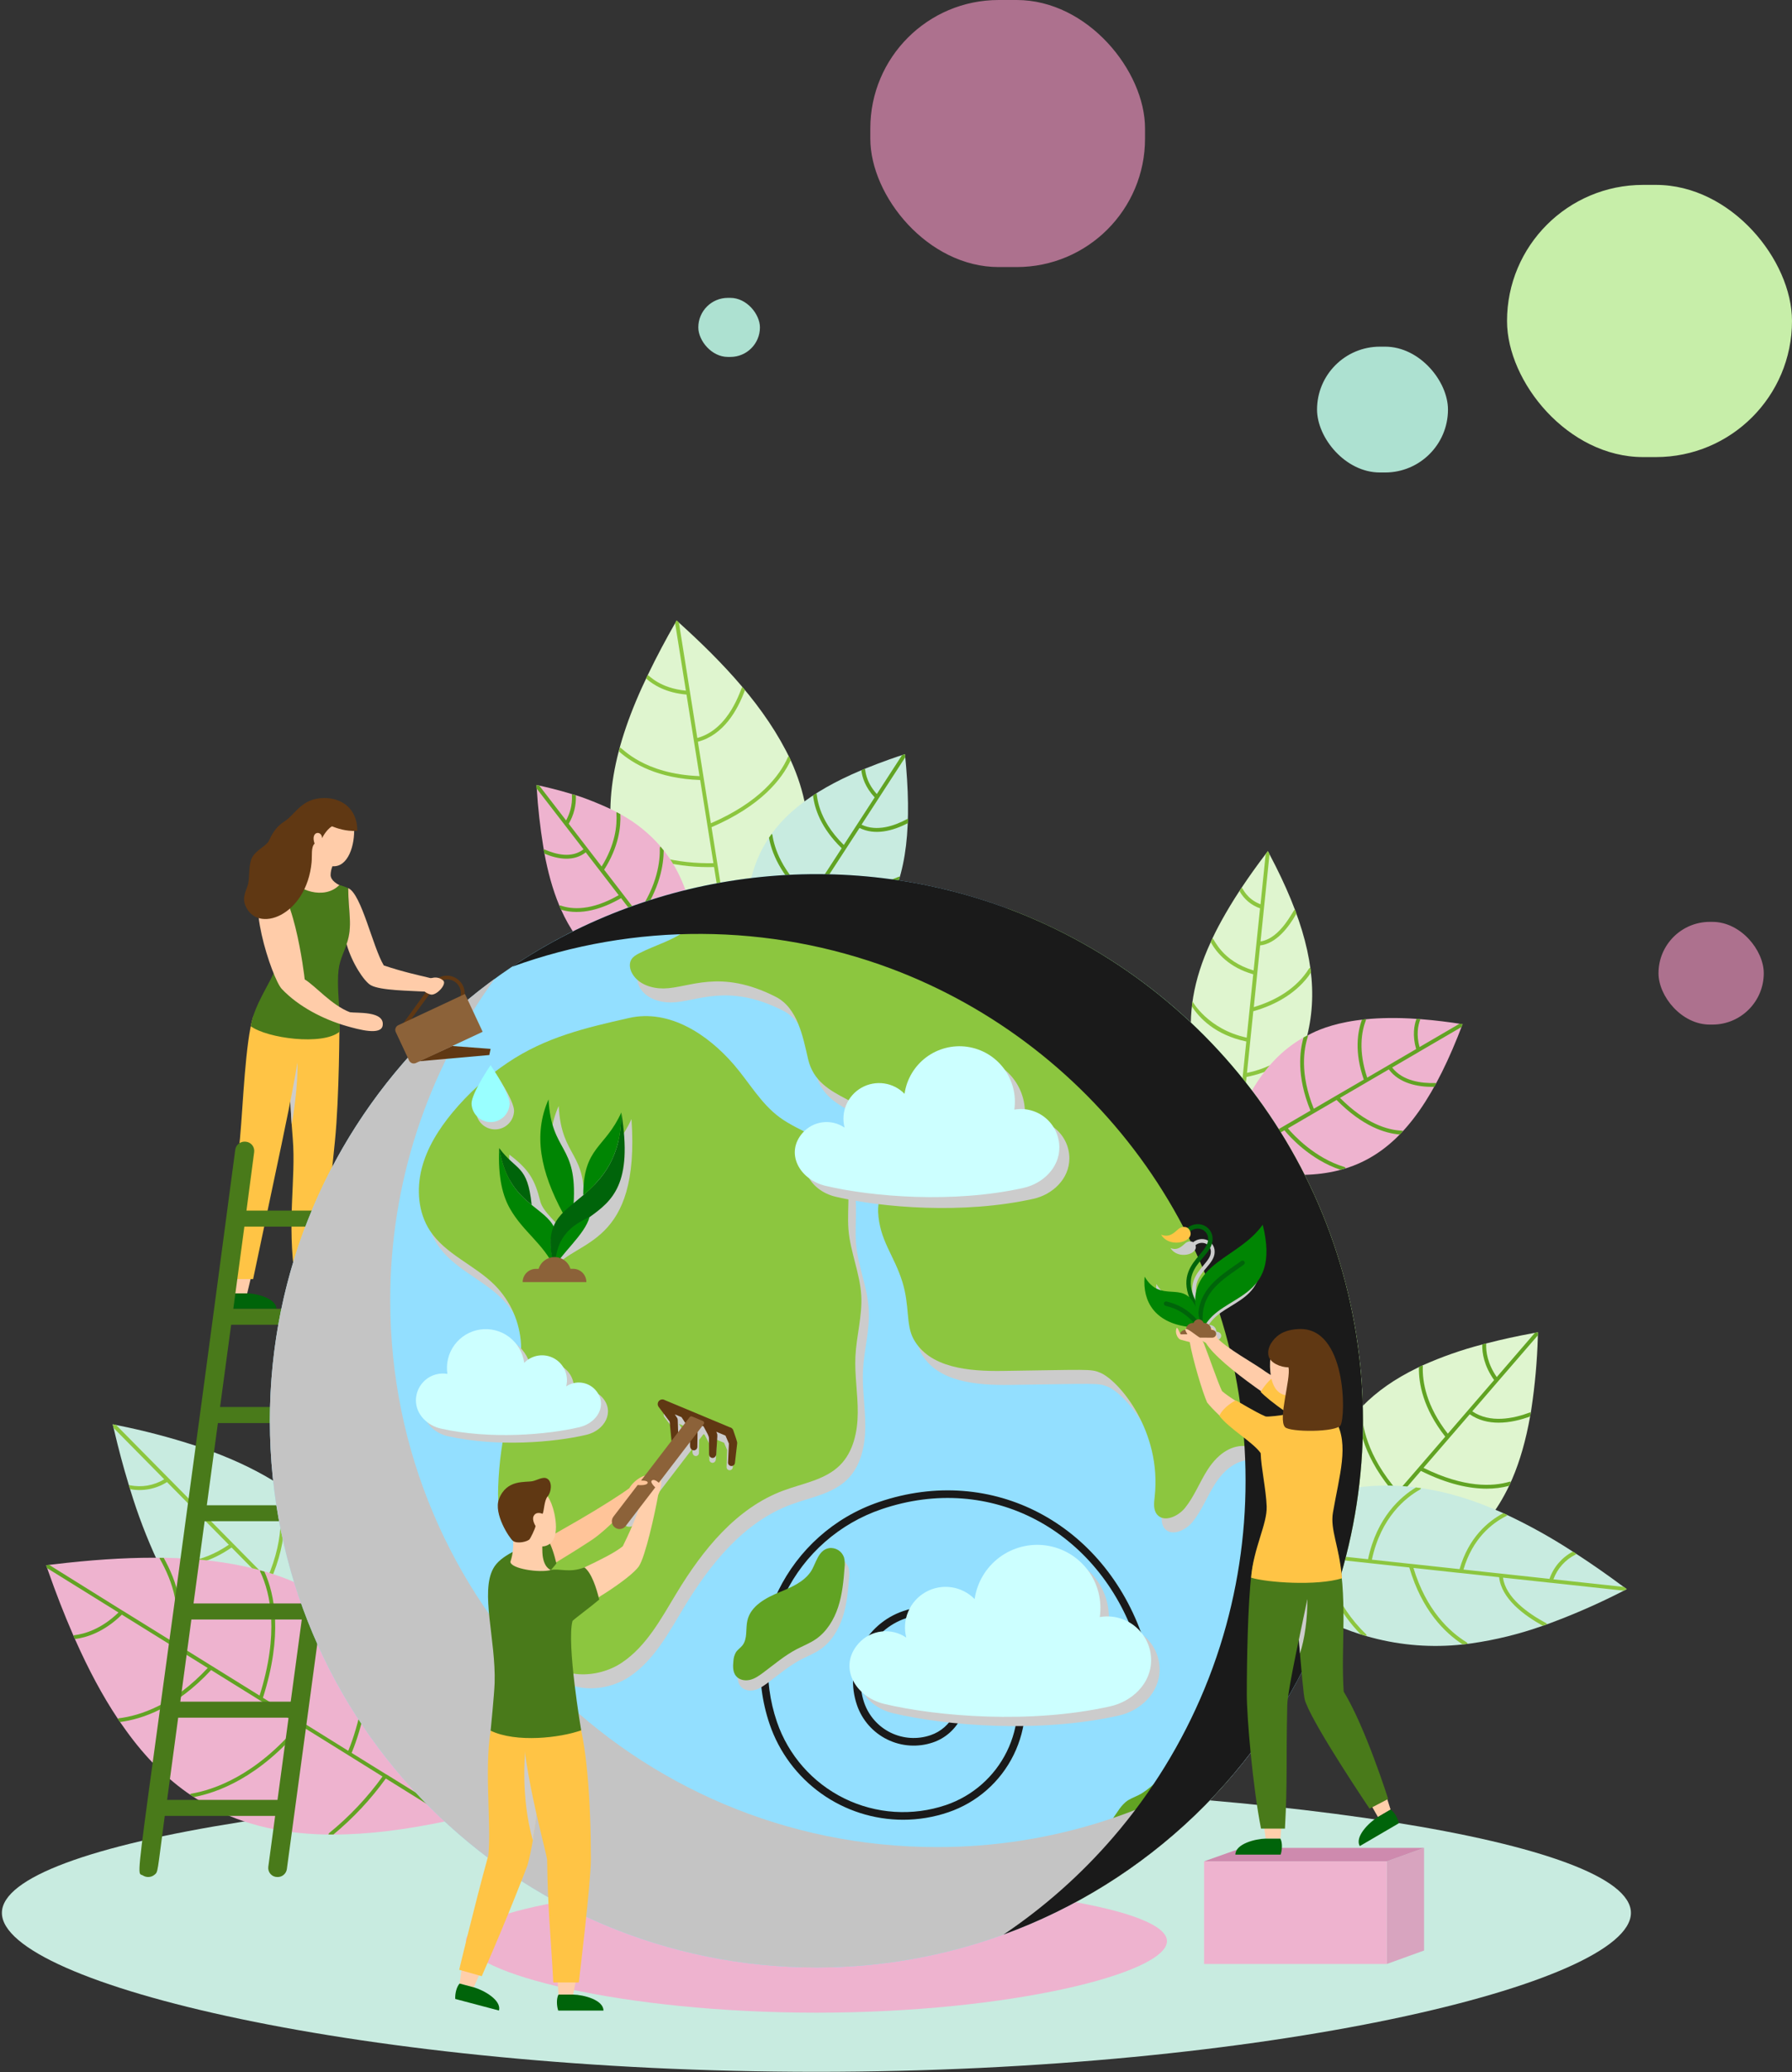 <svg width="698" height="807" viewBox="0 0 698 807" fill="none" xmlns="http://www.w3.org/2000/svg">
<rect x="0" y="0" width="698" height="807" fill="#333333" stroke="none"/>
<rect x="272" y="116" width="24" height="23" rx="11.5" fill="#ADE1D1"/>
<rect x="587" y="72" width="111" height="106" rx="53" fill="#C7EEA9"/>
<rect x="513" y="135" width="51" height="49" rx="24.5" fill="#ADE1D1"/>
<rect x="339" width="107" height="104" rx="50" fill="#E68FB9" fill-opacity="0.68"/>
<rect x="646" y="359" width="41" height="40" rx="20" fill="#E68FB9" fill-opacity="0.68"/>
<path d="M635.26 744.931C635.26 772.561 493.22 806.821 318 806.821C142.78 806.821 0.74 772.561 0.74 744.931C0.74 717.301 142.785 694.901 318 694.901C493.215 694.901 635.26 717.301 635.26 744.931Z" fill="#C8EBE0"/>
<path d="M314.74 331.646C313.485 350.491 304.74 368.326 294.595 384.186C292.655 387.236 290.595 390.276 288.505 393.321L287.885 394.226L287.025 393.586C236.585 355.906 224.42 320.086 252.605 262.276C255.73 255.776 259.535 248.656 262.96 242.691L263.555 241.656L264.44 242.456C281.44 257.821 298.26 275.391 307.985 296.061C313.565 308.251 315.545 320.066 314.74 331.646Z" fill="#DFF5CF"/>
<path d="M314.1 331.931C306.21 342.061 293.5 349.891 282.185 353.726L277.15 322.126C296.355 313.866 304.5 303.511 308 296.041L307.81 295.636L307.255 294.471C307.095 294.55 306.968 294.683 306.895 294.846C303.72 302.056 295.935 312.346 276.895 320.601C272.97 295.956 275.165 309.736 271.835 288.851C281.815 286.226 287.3 276.591 290.175 268.726L290.055 268.581L289.14 267.496C288.525 268.041 284.365 283.916 271.605 287.386L264.44 242.431L263.555 241.631L262.96 242.666L267.155 268.956C257.07 268.021 252.815 263.046 252.315 262.856C252.175 263.136 252.04 263.416 251.91 263.691L251.655 264.226C254.505 266.766 259.49 269.826 267.395 270.476C269.16 281.536 270.725 291.321 272.465 302.246C250.69 301.416 242.465 291.341 241.465 291.066L241.345 291.501C241.255 291.831 241.135 292.276 241.05 292.601C246.55 297.461 256.395 303.201 272.725 303.761C276.25 325.851 275.05 318.326 277.89 336.146C264.235 336.401 249.185 333.386 238.76 324.696C238.685 324.634 238.597 324.588 238.504 324.561C238.41 324.533 238.312 324.525 238.215 324.536C238.275 325.356 238.42 326.361 238.42 326.361C238.51 326.451 240.15 327.656 240.33 327.781C250.98 335.251 265.065 337.956 278.13 337.646L282.89 367.496C274.63 368.211 266.313 367.851 258.145 366.426C258.037 366.407 257.927 366.412 257.821 366.442C257.716 366.471 257.618 366.524 257.535 366.596C257.945 367.096 258.365 367.571 258.79 368.056C266.83 369.396 275.008 369.702 283.125 368.966L287.045 393.551L287.905 394.191C288.11 393.896 288.315 393.606 288.525 393.316C288.525 393.316 284.525 368.101 284.525 368.096C284.533 368.061 284.533 368.025 284.525 367.991L282.425 355.226C292.79 351.826 305.955 344.346 314.575 333.756C314.69 332.501 314.7 332.341 314.745 331.666C314.624 331.653 314.502 331.671 314.39 331.717C314.277 331.764 314.178 331.837 314.1 331.931Z" fill="#8CC63F"/>
<path d="M482.66 448.156L482.57 448.256C482.295 448.571 482 448.891 481.72 449.206C481.5 448.876 481.275 448.546 481.065 448.206L481.025 448.146C463.13 420.761 457.895 396.461 471.595 366.886C473.54 362.451 477.475 355.061 482.75 347.011C483.175 346.356 483.75 345.511 483.805 345.426C486.549 341.306 489.584 337.056 492.91 332.676C492.927 332.651 492.945 332.628 492.965 332.606L493.835 331.456L494.465 332.641C494.465 332.686 494.515 332.726 494.535 332.771C520.38 381.601 515.695 411.131 482.66 448.156Z" fill="#DFF5CF"/>
<path d="M485.705 417.805C485.995 414.98 486.97 405.5 488.175 393.805C497.175 391.26 505.465 386.47 510.635 378.76C510.635 378.58 510.595 378.395 510.575 378.21C510.52 377.755 510.46 377.305 510.4 376.85C510.291 376.865 510.187 376.903 510.094 376.963C510.002 377.023 509.924 377.102 509.865 377.195C505.045 384.87 497.115 389.565 488.365 392.195C489.145 384.615 490.005 376.225 490.835 368.17C497.02 367.485 501.9 361.235 504.985 355.765C504.925 355.585 504.855 355.4 504.79 355.22C504.655 354.855 504.52 354.49 504.38 354.125C503.675 354.38 498.88 365.435 490.995 366.625C491.495 361.97 491.935 357.455 492.365 353.3C493.415 343.115 494.235 335.115 494.49 332.645L493.86 331.46L492.99 332.61L490.99 352.16C485.49 350.025 484.175 345.995 483.675 345.685C483.37 346.13 483.08 346.57 482.795 347.01C484.547 350.155 487.394 352.546 490.795 353.725C489.295 368.14 488.705 373.985 488.295 377.91C475.925 374.29 473.01 365.71 472.295 365.41C472.095 365.835 471.765 366.535 471.59 366.91C474.03 371.285 478.84 376.775 488.14 379.41C487.64 384.13 487.36 387.03 485.6 404.085C470.5 400.835 464.5 390.01 464.5 390.01C464.41 390.64 464.33 391.265 464.255 391.89C464.255 391.89 464.255 391.925 464.255 391.94C467.035 396.27 473.19 403.01 485.445 405.58L484.1 418.725L483.1 428.305C476.565 427.59 468.51 424.17 468.51 424.17C468.75 424.835 469.075 425.67 469.165 425.875C473.527 427.89 478.176 429.212 482.945 429.795L481.065 448.225C481.275 448.555 481.5 448.885 481.72 449.225C482 448.91 482.295 448.59 482.57 448.275L484.535 429.17L485.535 419.38C493.875 417.783 501.587 413.845 507.77 408.025C507.8 407.945 508.17 406.765 508.435 405.81C508.445 405.79 498.68 415.25 485.705 417.805Z" fill="#8CC63F"/>
<path d="M159.14 671.456L157.965 671.331L157.4 671.266C144.525 669.836 133.07 667.551 122.83 664.191L122.735 664.161C122.15 663.971 121.57 663.781 120.995 663.581C119.85 663.191 118.72 662.781 117.605 662.361C103.715 657.096 92.18 649.676 82.465 639.576L82.2 639.301C81.75 638.831 81.305 638.356 80.865 637.876C80.585 637.576 80.305 637.271 80.03 636.966C73.415 629.556 67.67 620.811 62.6 610.536C62.41 610.156 62.215 609.771 62.03 609.386C61.845 609.001 61.585 608.471 61.37 608.006L61.305 607.866C57.157 598.916 53.637 589.689 50.77 580.251C50.735 580.146 50.705 580.041 50.67 579.936C50.51 579.432 50.355 578.922 50.205 578.406C50.135 578.181 50.07 577.956 50.005 577.726C48.005 571.156 46.137 564.156 44.4 556.726C44.345 556.506 44.295 556.286 44.24 556.066L43.91 554.661L45.225 554.926L45.935 555.071C56.101 557.112 66.139 559.741 76 562.946C77 563.271 78 563.601 78.94 563.946C89.045 567.476 98.01 571.556 105.94 576.331C106.395 576.601 106.85 576.876 107.295 577.151C107.74 577.426 108.205 577.716 108.655 578.006L108.915 578.176C119.172 584.692 128.079 593.122 135.15 603.006C135.587 603.606 136.013 604.214 136.43 604.831C136.847 605.447 137.277 606.094 137.72 606.771L137.945 607.111C148.265 623.201 154.835 643.551 158.835 669.526L158.94 670.201C159 670.611 159.075 671.036 159.14 671.456Z" fill="#C8EBE0"/>
<path d="M158.95 670.191L140 650.971L130.255 641.091C131.865 638.281 139.155 624.406 137.755 606.776C137.33 606.106 136.9 605.461 136.46 604.821C136.348 604.896 136.258 605 136.201 605.123C136.143 605.245 136.121 605.381 136.135 605.516C137.94 622.736 131.065 636.516 129.135 639.981L105.25 615.771C112.615 599.111 111.42 586.271 108.925 578.166L108.665 577.996C108.215 577.706 107.765 577.426 107.305 577.141C107.246 577.234 107.209 577.34 107.196 577.45C107.183 577.56 107.195 577.671 107.23 577.776C109.79 585.471 111.285 598.061 104.12 614.626L90.845 601.171L90.78 601.106L65.745 575.726L65.68 575.656L45.225 554.936L43.91 554.671L44.24 556.076L63.97 576.076C59.959 578.514 55.172 579.34 50.575 578.386C50.454 578.353 50.326 578.353 50.205 578.386C50.355 578.899 50.51 579.409 50.67 579.916C55.642 580.843 60.78 579.857 65.055 577.156L89.13 601.556C78.19 609.056 68.25 609.116 61.77 607.786C61.613 607.754 61.449 607.775 61.305 607.846L61.37 607.986C61.584 608.452 61.803 608.912 62.03 609.366C64.106 609.755 66.213 609.951 68.325 609.951C74.49 609.951 82.1 608.286 90.2 602.641L103.785 616.406L114.74 627.506C100.795 638.726 87.955 638.696 81.5 637.681C81.388 637.663 81.273 637.671 81.165 637.705C81.056 637.739 80.957 637.797 80.875 637.876C81.315 638.356 81.76 638.831 82.21 639.301C83.786 639.499 85.372 639.598 86.96 639.596C91.466 639.583 95.938 638.831 100.2 637.371C105.881 635.394 111.167 632.424 115.81 628.601L128.695 641.651C128.733 641.702 128.777 641.749 128.825 641.791L138.435 651.526C133.43 656.305 127.673 660.229 121.395 663.141C121.304 663.184 121.222 663.245 121.155 663.321C121.088 663.396 121.037 663.485 121.005 663.581C121.58 663.781 122.16 663.971 122.745 664.161C132.02 659.661 137.745 654.326 139.49 652.596L157.99 671.331L159.165 671.456C159.075 671.036 159 670.611 158.95 670.191Z" fill="#8CC63F"/>
<path d="M293.63 384.411C284.865 340.561 295.13 316.946 335.48 299.956C336.215 299.636 336.64 299.456 337.14 299.271C343.595 296.621 350.59 294.271 351.36 294.061L352.5 293.681C357.97 348.326 345.5 372.556 293.63 384.411Z" fill="#C8EBE0"/>
<path d="M353.315 318.976C348.47 321.586 341.54 324.011 335.575 321.146L352.62 294.876C352.62 294.826 352.505 293.731 352.5 293.681L351.365 294.056C351.365 294.056 341.535 309.226 341.53 309.226C336.965 304.131 337.145 299.876 336.915 299.376C336.415 299.566 335.965 299.761 335.5 299.961C335.8 302.626 336.965 306.521 340.69 310.526C335.425 318.641 333.84 321.076 333.84 321.076L328.67 329.046C318.04 318.581 318.385 309.461 318.015 308.921C317.515 309.246 317.32 309.346 316.685 309.786C317.275 314.886 319.73 322.441 327.84 330.326L321.02 340.826C321.02 340.826 316 348.546 315.585 349.226C304.445 339.471 301.585 330.041 300.875 325.226C300.861 325.126 300.825 325.03 300.772 324.944C300.719 324.858 300.648 324.783 300.565 324.726C300.155 325.286 299.525 326.226 299.52 326.226C300.45 331.456 303.7 340.866 314.755 350.491L303.5 367.856C298.963 364.397 294.885 360.375 291.365 355.886C291.299 355.799 291.213 355.729 291.115 355.68C291.017 355.631 290.91 355.606 290.8 355.606C290.8 356.181 290.76 357.226 290.76 357.536C294.24 361.874 298.242 365.767 302.675 369.126L293.44 383.356L293.65 384.411C294 384.331 294.355 384.256 294.7 384.171C294.7 384.141 304.295 369.376 304.32 369.351V369.326L309.16 361.866C316.66 365.186 326.63 367.056 335.55 365.761C335.55 365.761 336.165 365.216 337.085 364.326C337.001 364.235 336.896 364.167 336.779 364.128C336.662 364.089 336.537 364.079 336.415 364.101C324.475 366.216 313.03 361.876 309.99 360.601L321.935 342.191C330.88 345.191 341.285 346.721 350.005 343.096C350.145 342.696 350.39 341.836 350.505 341.431C350.34 341.383 350.163 341.396 350.005 341.466C345.04 343.696 336.325 345.371 322.79 340.891L334.79 322.426C340.755 325.401 347.72 323.641 353.67 320.516C353.67 320.186 353.715 319.231 353.725 318.901C353.584 318.885 353.442 318.911 353.315 318.976Z" fill="#61A323"/>
<path d="M569.7 398.831C548.645 454.466 523.79 464.876 476.285 453.331C476.385 452.986 476.475 452.636 476.575 452.296C476.575 452.296 476.635 452.076 476.64 452.061C482.085 432.861 490.445 413.756 507.745 404.016C509.565 403.411 520.745 394.661 551.68 396.761C551.935 396.761 553.28 396.886 553.475 396.896C559.235 397.346 564.34 398.016 569.7 398.831Z" fill="#EEB3CF"/>
<path d="M552.815 409.551L552.905 409.496L569.275 399.946C569.42 399.576 569.56 399.201 569.7 398.831L568.52 398.651L552.915 407.756C551.605 402.931 552.32 399.321 553.185 397.096C553.212 397.027 553.227 396.954 553.23 396.881C552.73 396.836 552.23 396.796 551.73 396.766C550.795 399.266 550.085 403.266 551.6 408.536L540.84 414.816L540.74 414.876L532.54 419.661C529.04 409.266 530.3 401.751 532.04 397.236C532.08 397.127 532.095 397.011 532.085 396.896L531.73 396.931C531.32 396.971 530.91 397.016 530.5 397.066C528.73 401.891 527.5 409.741 531.215 420.431L520.39 426.726L520.295 426.776L511.74 431.776C506.19 418.046 507.885 408.336 509.41 403.731C509.442 403.634 509.454 403.532 509.446 403.43C509.437 403.329 509.408 403.23 509.36 403.141C508.83 403.416 508.3 403.701 507.785 403.996H507.75C506.25 409.091 504.89 418.966 510.435 432.496L500.145 438.496L500.09 438.526L492.53 442.936C490.039 437.805 488.211 432.378 487.09 426.786C487.067 426.68 487.021 426.58 486.955 426.494C486.889 426.408 486.806 426.337 486.71 426.286C486.46 426.751 486.21 427.221 485.96 427.701L485.81 427.991C486.957 433.44 488.778 438.726 491.23 443.726L476.575 452.276C476.475 452.621 476.385 452.971 476.285 453.316L477.33 453.571L492.595 444.666L500.295 440.166C502.18 442.461 510.23 451.566 522.105 455.531H522.155C522.82 455.351 523.48 455.156 524.155 454.951C524.119 454.833 524.054 454.726 523.967 454.639C523.88 454.552 523.773 454.487 523.655 454.451C512.04 450.951 503.78 441.951 501.655 439.411L520.605 428.356C530.75 438.631 539.495 441.386 545.27 441.801L545.55 441.516C545.855 441.196 546.16 440.871 546.46 440.516C546.33 440.396 546.162 440.325 545.985 440.316C540.55 440.076 531.985 437.646 521.94 427.546L532.48 421.401L532.6 421.326L540.955 416.456C545.085 421.981 552.27 423.256 558.03 423.256H558.675L558.895 422.861L559.455 421.861C559.341 421.792 559.208 421.759 559.075 421.766C553.575 421.916 546.295 420.966 542.265 415.716L552.825 409.551H552.815Z" fill="#61A323"/>
<path d="M599.04 518.821C599.04 519.216 599.04 519.616 599 520.016C599 520.246 599 520.476 599 520.701C598.727 530.032 597.892 539.339 596.5 548.571C596.425 549.071 596.345 549.571 596.27 550.031C596.195 550.491 596.125 550.866 596.055 551.276C596.055 551.396 596.015 551.511 595.99 551.626C594.35 560.786 592.065 568.861 589.02 575.941C588.86 576.316 588.695 576.691 588.52 577.061C588.32 577.511 588.115 577.956 587.91 578.396C587.875 578.476 587.835 578.556 587.795 578.631C583.295 588.131 577.295 595.761 569.49 601.761C569.06 602.094 568.62 602.427 568.17 602.761C567.605 603.176 567.04 603.586 566.455 603.981L566.235 604.126C553.37 612.816 536.125 617.691 513.45 619.776L512.83 619.831L511.76 619.926C511.76 619.566 511.715 619.206 511.695 618.851L511.665 618.301C511.015 606.301 511.33 595.676 512.785 586.266C512.788 586.226 512.788 586.186 512.785 586.146C512.875 585.546 512.97 584.951 513.075 584.366C513.249 583.342 513.437 582.332 513.64 581.336C516.265 568.576 521.185 558.171 528.775 549.666L528.91 549.516C529.31 549.056 529.725 548.606 530.15 548.166C530.34 547.956 530.545 547.746 530.745 547.541C536.39 541.781 543.365 536.926 551.805 532.816L552.685 532.386C553.08 532.191 553.485 532.001 553.89 531.816L554.13 531.706C561.571 528.376 569.276 525.672 577.165 523.621L577.37 523.566C577.87 523.436 578.37 523.306 578.87 523.181L579.335 523.066C584.925 521.619 590.91 520.311 597.29 519.141L597.895 519.026L599.04 518.821Z" fill="#DFF5CF"/>
<path d="M599 520.016C599 519.616 599 519.216 599.04 518.821L597.865 519.031L583 536.261C579.4 531.031 578.765 526.416 578.885 523.406C578.89 523.331 578.88 523.256 578.855 523.186C578.355 523.311 577.855 523.441 577.355 523.571C577.26 526.876 578.025 531.861 581.97 537.431L571.75 549.266L563.935 558.316C555.51 547.466 553.98 538.066 554.2 532.031C554.204 531.914 554.182 531.798 554.135 531.691L553.895 531.801C553.49 531.986 553.085 532.176 552.69 532.371C552.54 538.711 554.255 548.401 562.94 559.471L552.705 571.326C552.679 571.352 552.656 571.38 552.635 571.411L544.5 580.811C532.36 566.891 530.43 554.756 530.365 548.706C530.364 548.605 530.342 548.505 530.301 548.413C530.259 548.321 530.2 548.238 530.125 548.171C529.7 548.611 529.285 549.061 528.885 549.521C529.11 556.021 531.445 568.196 543.51 581.956L533.76 593.256L533.695 593.326L526.56 601.591C521.521 596.552 517.151 590.886 513.56 584.731C513.506 584.639 513.434 584.56 513.348 584.498C513.261 584.436 513.164 584.393 513.06 584.371C512.955 584.956 512.86 585.551 512.77 586.151C512.772 586.191 512.772 586.231 512.77 586.271C516.346 592.267 520.656 597.795 525.6 602.726L511.67 618.856C511.67 619.211 511.71 619.571 511.735 619.931L512.805 619.836L527.19 603.176L534.5 594.726C537.33 596.456 550.5 603.996 565.81 603.996H566.43C567.025 603.601 567.59 603.191 568.155 602.776C568.081 602.677 567.984 602.597 567.873 602.543C567.761 602.489 567.639 602.462 567.515 602.466C552.235 603.051 538.715 595.526 535.515 593.581L553.455 572.806C564 578.066 572.5 579.726 579.06 579.726C581.999 579.744 584.927 579.375 587.77 578.631C587.81 578.551 587.85 578.471 587.885 578.391C588.09 577.951 588.295 577.506 588.495 577.056C588.339 576.982 588.161 576.968 587.995 577.016C581.495 578.926 570.425 579.516 554.46 571.616L564.51 559.976L572.48 550.751C575.925 553.146 579.835 554.026 583.725 554.026C588.065 554.026 592.375 552.926 595.97 551.621C595.97 551.506 596.015 551.391 596.035 551.271C596.105 550.861 596.18 550.446 596.25 550.026C596.119 550.004 595.984 550.018 595.86 550.066C589.4 552.481 580.36 554.301 573.465 549.606L583.5 537.956L599 520.016Z" fill="#61A323"/>
<path d="M177.246 708.476L176.201 708.711L175.011 708.961C158.446 712.511 143.596 714.391 130.186 714.416H129.891C129.241 714.416 128.601 714.416 127.961 714.416C126.396 714.416 124.856 714.356 123.331 714.291C105.066 713.436 89.571 708.896 76.111 700.236L75.506 699.841C75.006 699.511 74.506 699.171 73.981 698.841C73.566 698.561 73.151 698.276 72.736 697.981C63.516 691.416 55.236 682.811 47.736 671.981C47.406 671.521 47.076 671.051 46.736 670.576L45.846 669.256C39.991 660.486 34.571 650.381 29.431 638.836C29.346 638.651 29.261 638.466 29.181 638.276C28.971 637.816 28.766 637.351 28.566 636.876C28.436 636.581 28.311 636.281 28.186 635.981C24.959 628.544 21.837 620.532 18.821 611.946C18.671 611.531 18.521 611.106 18.371 610.681L17.976 609.551C18.371 609.506 18.756 609.456 19.151 609.401C19.651 609.341 20.151 609.281 20.601 609.231C34.846 607.511 47.866 606.611 59.786 606.621C60.591 606.621 61.381 606.621 62.166 606.621H63.636H63.786C76.981 606.866 88.786 608.271 99.371 610.976C100.026 611.136 100.671 611.306 101.316 611.476L102.986 611.946H103.001C117.321 616.121 129.321 622.806 139.421 632.366C140.066 632.961 140.696 633.576 141.321 634.201C141.821 634.701 142.321 635.201 142.821 635.701L143.451 636.361C158.311 652.301 168.841 675.141 176.686 706.121C176.801 706.541 176.906 706.966 177.011 707.391L177.246 708.476Z" fill="#EEB3CF"/>
<path d="M177 707.436L150.535 691.006H150.505H150.465L136.965 682.621C138.575 678.816 146.77 657.836 142.83 635.806C142.33 635.306 141.83 634.806 141.33 634.306C141.242 634.392 141.176 634.499 141.139 634.617C141.103 634.734 141.096 634.86 141.12 634.981C145.4 656.631 137.43 677.556 135.655 681.821L117.84 670.726L117.795 670.701L102.415 661.146C110.17 636.836 107.1 621.091 102.98 612.011L101.31 611.541C101.264 611.707 101.278 611.884 101.35 612.041C105.47 620.736 108.73 636.136 101.105 660.311L82.5 648.761C82.479 648.744 82.455 648.73 82.43 648.721L67.65 639.536C73.25 628.306 68.72 615.566 63.765 606.656H63.615H62.145C62.145 606.787 62.178 606.916 62.24 607.031C67.085 615.606 71.66 627.986 66.37 638.766L47.815 627.266L47.765 627.231C47.752 627.229 47.739 627.229 47.725 627.231L19.15 609.406C18.75 609.461 18.365 609.511 17.97 609.556L18.365 610.686L46.155 627.946C39.53 634.356 33.08 636.311 28.775 636.821C28.701 636.83 28.628 636.85 28.56 636.881C28.76 637.381 28.965 637.821 29.175 638.281C33.77 637.701 40.57 635.556 47.465 628.781L66.235 640.436L66.325 640.491L80.91 649.551C67.565 663.881 54.675 668.131 46.165 669.161C46.049 669.174 45.937 669.215 45.84 669.281L46.73 670.601C55.535 669.456 68.68 664.976 82.23 650.356L101.2 662.141L116.31 671.526C99.5 691.676 82.92 697.076 74.5 698.496C74.399 698.513 74.302 698.551 74.216 698.606C74.13 698.662 74.057 698.735 74 698.821C74.5 699.166 75 699.506 75.525 699.821C84.41 698.166 100.96 692.361 117.595 672.286L135.595 683.471L149 691.821C143.066 700.029 136.084 707.425 128.23 713.821C128.145 713.89 128.076 713.978 128.028 714.077C127.981 714.177 127.956 714.286 127.955 714.396C128.595 714.396 129.235 714.396 129.88 714.396C137.579 708.027 144.433 700.701 150.275 692.596L176.195 708.726L177.245 708.491L177 707.436Z" fill="#61A323"/>
<path d="M272.17 386.596V386.976C272.17 387.256 272.17 387.536 272.17 387.816C271.825 387.776 271.475 387.741 271.135 387.696C258.03 386.096 244.23 382.876 233.9 374.616L233.3 374.116L233.05 373.911L232.765 373.671L232.56 373.496C226.275 368.146 221.8 361.536 218.535 354.221L218.205 353.466C218.11 353.251 218.015 353.036 217.93 352.816L217.845 352.611C215.18 346.241 213.38 339.376 212.06 332.381C211.995 332.021 211.925 331.661 211.86 331.301C211.858 331.291 211.858 331.28 211.86 331.271L211.8 330.941C211.798 330.919 211.798 330.897 211.8 330.876C211.798 330.836 211.798 330.796 211.8 330.756C211.735 330.406 211.675 330.061 211.615 329.711C210.386 322.195 209.535 314.622 209.065 307.021C209.035 306.571 209.01 306.126 208.985 305.686L210.12 305.936C212.67 306.506 217.41 307.596 222.74 309.231L222.86 309.266C226.715 310.266 235.125 313.586 240.215 316.266L240.715 316.526L241.07 316.721C241.41 316.906 241.74 317.091 242.035 317.271C247.821 320.465 252.994 324.66 257.315 329.661C257.745 330.161 258.165 330.661 258.565 331.186C265.09 339.476 268.735 349.431 270.565 360.856C271.82 368.761 272.245 377.361 272.17 386.596Z" fill="#EEB3CF"/>
<path d="M272.175 386.601C272.175 386.726 272.175 386.851 272.175 386.976C272.175 387.256 272.175 387.536 272.175 387.816C271.83 387.776 271.48 387.741 271.14 387.696C258.815 371.696 262.14 375.996 255.64 367.586C249.765 371.836 241.395 374.996 234.1 374.776C234.06 374.751 233.7 374.466 233.29 374.131L233.04 373.926L232.755 373.686L232.55 373.511C232.624 373.421 232.717 373.35 232.823 373.304C232.929 373.257 233.044 373.235 233.16 373.241C243.46 373.791 252.375 368.056 254.72 366.396C249.78 359.971 243.055 351.246 241.91 349.756C234.82 353.876 226.33 356.646 218.525 354.256L218.195 353.501C218.1 353.286 218.005 353.056 217.92 352.851L217.835 352.646C218.006 352.58 218.194 352.58 218.365 352.646C222.84 354.201 230.365 354.726 240.99 348.601C230.915 335.511 238.24 345.021 228.155 331.931C223.565 335.556 217.465 334.711 212.05 332.431C211.96 331.971 211.9 331.651 211.85 331.351C211.848 331.341 211.848 331.331 211.85 331.321L211.79 330.991C211.787 330.969 211.787 330.947 211.79 330.926C211.79 330.886 211.79 330.846 211.79 330.806C211.935 330.775 212.086 330.792 212.22 330.856C216.645 332.791 222.77 334.286 227.28 330.736C223 325.226 212.705 311.831 209 307.036C208.97 306.586 208.945 306.141 208.92 305.701L210.055 305.951L220.5 319.496C223.5 313.871 222.62 309.786 222.805 309.286C223.255 309.416 223.97 309.636 224.305 309.741C224.464 313.616 223.497 317.454 221.52 320.791L234.34 337.446C239.65 328.906 240.415 321.476 240.095 316.676C240.083 316.536 240.114 316.397 240.185 316.276L240.685 316.536C241.01 316.711 241.38 316.921 241.62 317.036C241.88 322.156 240.93 329.891 235.325 338.691L242.725 348.301C242.725 348.301 248.38 355.726 248.39 355.726C256.165 344.726 257.13 335.091 257.005 330.266C257.002 330.155 257.023 330.045 257.068 329.944C257.113 329.842 257.181 329.753 257.265 329.681C257.98 330.496 258.105 330.681 258.515 331.181C258.485 336.521 257.12 346.141 249.345 356.956C257.885 368.046 255.19 364.551 261.405 372.611C264.688 368.561 267.457 364.12 269.65 359.391C269.701 359.282 269.777 359.188 269.871 359.114C269.966 359.041 270.077 358.992 270.195 358.971C270.195 358.971 270.445 360.411 270.525 360.866C270.525 360.951 270.525 361.001 270.525 361.001C268.324 365.596 265.568 369.905 262.32 373.831L272.15 386.596L272.175 386.601Z" fill="#61A323"/>
<path d="M633.65 618.871C633.245 619.076 632.835 619.291 632.425 619.491C632.24 619.591 632.05 619.686 631.86 619.776C622.875 624.364 613.633 628.43 604.18 631.956L602.575 632.541L601.335 632.981L600.91 633.126C591.905 636.324 582.605 638.617 573.145 639.971L571.645 640.171L570.06 640.356L569.705 640.391C557.85 641.698 545.855 640.793 534.33 637.721C533.63 637.541 532.93 637.346 532.23 637.146C531.53 636.946 530.73 636.701 529.96 636.461L529.64 636.361C511.73 630.641 493.985 619.536 474.64 602.731L474.18 602.336L473.18 601.476C473.52 601.256 473.855 601.041 474.18 600.831L474.595 600.576C485.235 593.936 495.335 588.776 505.185 585.136L505.26 585.106C505.83 584.891 506.405 584.686 506.975 584.486C508.08 584.091 509.185 583.721 510.285 583.366C524.095 578.951 537.48 577.536 551.17 579.191L551.495 579.231C552.15 579.311 552.805 579.396 553.46 579.496C553.855 579.546 554.25 579.606 554.645 579.666C564.3 581.166 574.145 584.211 584.42 588.771C584.797 588.931 585.172 589.097 585.545 589.271L586.94 589.911L587.095 589.986C595.833 594.108 604.283 598.817 612.385 604.081L612.63 604.241C613.085 604.526 613.535 604.816 613.99 605.116L614.55 605.491C620.177 609.157 625.98 613.207 631.96 617.641L632.46 617.991C632.865 618.281 633.255 618.576 633.65 618.871Z" fill="#C8EBE0"/>
<path d="M632.47 617.991L605.07 615.021C606.612 610.818 609.706 607.367 613.715 605.376C613.838 605.317 613.941 605.225 614.015 605.111C613.56 604.811 613.11 604.521 612.655 604.236C608.375 606.485 605.114 610.281 603.535 614.851L584.575 612.796L570.035 611.226C573.575 599.171 581.035 593.226 586.78 590.336C586.928 590.259 587.048 590.136 587.12 589.986L586.965 589.911L585.57 589.271C579.62 592.406 572.07 598.691 568.515 611.061L549.6 609.011H549.485L534.365 607.371C537.9 590.826 547.595 583.171 553.11 580.061C553.21 580.003 553.295 579.924 553.36 579.829C553.425 579.733 553.468 579.625 553.485 579.511C552.83 579.411 552.175 579.326 551.525 579.246C545.665 582.786 536.31 590.816 532.865 607.206L514.745 605.226L501.385 603.781C502.175 597.271 504.064 590.943 506.97 585.066C507.013 584.976 507.038 584.878 507.043 584.779C507.048 584.679 507.033 584.579 507 584.486C506.43 584.686 505.855 584.891 505.285 585.106C502.474 590.931 500.651 597.183 499.89 603.606L474.21 600.821C473.865 601.031 473.53 601.246 473.21 601.466L474.21 602.326L500.47 605.166C500.491 605.168 500.513 605.168 500.535 605.166H500.615L514.145 606.636C516.457 617.879 521.952 628.221 529.975 636.431C530.73 636.671 531.475 636.901 532.245 637.116C532.285 636.984 532.287 636.843 532.252 636.71C532.217 636.577 532.145 636.456 532.045 636.361C519.93 624.781 516.44 610.571 515.7 606.806L548.935 610.406C553.82 627.081 562.76 635.861 569.72 640.361L570.075 640.326L571.66 640.141C571.646 640.029 571.607 639.921 571.547 639.826C571.486 639.731 571.405 639.651 571.31 639.591C564.55 635.441 555.535 627.051 550.555 610.591L568.945 612.591H568.975H569.065H569.105L583.925 614.201C584.815 622.506 593.49 628.991 600.925 633.096L601.35 632.951L602.59 632.511C602.528 632.336 602.403 632.19 602.24 632.101C595.07 628.246 586.475 622.101 585.43 614.366L603.93 616.366H604.045L632.425 619.446C632.835 619.246 633.245 619.031 633.65 618.826L632.47 617.991Z" fill="#8CC63F"/>
<g style="mix-blend-mode:color-burn">
<path d="M454.545 755.926C454.545 768.366 393.41 783.786 318 783.786C242.59 783.786 181.455 768.366 181.455 755.926C181.455 743.486 242.59 733.426 318 733.426C393.41 733.426 454.545 743.486 454.545 755.926Z" fill="#EEB3CF"/>
</g>
<path d="M128.77 340.795C128.789 339.605 129.035 338.429 129.495 337.331C135.575 337.831 138.34 329.15 137.91 321.965C137.41 313.805 121.515 310.176 120.27 330.071C119.9 336.041 118.045 341.261 113.12 341.636C112.425 347.216 114.845 350.636 122.9 353.421L134.6 345.726C131 344.471 128.85 342.765 128.77 340.795Z" fill="#FFCCA9"/>
<path d="M123.29 498.085L122.415 503.695H116.96L116.09 498.085H123.29Z" fill="#FFCCA9"/>
<path d="M116.965 509.681C116.36 507.936 116.155 505.306 116.965 503.681H122.415C126.29 503.681 133.8 505.376 133.8 509.681H116.965Z" fill="#00640A"/>
<path d="M132.215 398.116C132.215 398.116 132.215 427.116 130.45 444.451C129.71 451.766 126.58 483.231 124.565 498.086H114.965C111.63 475.761 115.335 459.166 114.04 443.511C113.88 441.511 113.735 439.592 113.605 437.756C113.515 436.481 113.44 435.256 113.37 434.036C113.17 430.786 113.035 427.781 112.935 425.006C112.475 412.126 112.96 404.221 113.3 400.556C113.46 398.911 113.58 398.116 113.58 398.116H132.215Z" fill="#FFC445"/>
<g style="mix-blend-mode:color-burn">
<path d="M113.606 437.756C113.516 436.481 113.441 435.256 113.371 434.036C113.171 430.786 113.036 427.781 112.936 425.006L115.141 414.086L115.861 413.811C116.136 421.976 114.216 435.226 113.606 437.756Z" fill="#CCCCCC"/>
</g>
<path d="M97.61 498.085L96.275 503.695H90.82L90.41 498.085H97.61Z" fill="#FFCCA9"/>
<path d="M90.825 509.681C90.22 507.936 90.015 505.306 90.825 503.681H96.275C100.15 503.681 107.66 505.756 107.66 509.681H90.825Z" fill="#00640A"/>
<path d="M98.66 395.726C95.545 405.491 94.66 430.631 93.48 443.301C91.805 461.081 87.39 477.091 89.02 498.111H98.59C98.59 498.111 107.115 457.816 109.655 445.701C113.34 428.081 116.985 410.041 117.94 398.141L98.66 395.726Z" fill="#FFC445"/>
<path d="M135.65 345.881C134.53 345.357 133.356 344.955 132.15 344.681C126.28 350.591 115.495 346.681 113.15 341.636C113.15 341.636 106.4 343.181 104.18 343.636C106.155 349.636 108.55 372.456 106.985 377.961C106.385 379.511 105.671 381.015 104.85 382.461C102.465 387.051 98.455 393.806 97.715 399.661C104.06 404.341 125.63 407.246 132.245 401.796C132.32 400.706 132.35 399.621 132.35 398.546C132.35 396.076 132.2 393.631 132.03 391.221C131.765 387.441 131.645 384.566 131.645 382.266C131.645 374.861 132.935 373.561 135.045 367.681C137.5 360.686 135.66 355.081 135.65 345.881Z" fill="#497A1A"/>
<path d="M146.185 445.186C144.145 445.001 142.31 446.226 142.075 447.936L138.965 471.436H96C97.2 462.526 97.74 458.116 99 448.631C99.061 448.144 99.022 447.65 98.884 447.179C98.746 446.708 98.514 446.27 98.2 445.893C97.887 445.516 97.499 445.207 97.061 444.985C96.623 444.764 96.145 444.635 95.655 444.606C95.169 444.553 94.678 444.597 94.21 444.737C93.742 444.877 93.306 445.109 92.929 445.42C92.552 445.731 92.241 446.114 92.015 446.547C91.788 446.98 91.651 447.454 91.61 447.941C52.15 746.021 52.355 728.211 55.675 730.366C56.361 730.795 57.164 730.998 57.971 730.947C58.778 730.896 59.549 730.593 60.175 730.081C61.615 728.881 61.175 729.691 64.175 707.156H107.175L104.495 727.061C104.441 727.562 104.495 728.069 104.654 728.547C104.813 729.025 105.072 729.464 105.415 729.834C105.757 730.203 106.175 730.495 106.64 730.69C107.105 730.884 107.606 730.976 108.11 730.961C108.971 730.976 109.81 730.682 110.472 730.131C111.135 729.581 111.578 728.81 111.72 727.961C111.72 727.961 119.635 669.761 149.39 448.626C149.695 446.921 148.23 445.381 146.185 445.186ZM108.09 700.931H65.09L69.405 668.901H112.405L108.09 700.931ZM113.23 662.671H70.23C73.55 637.956 74.545 630.671 74.545 630.671H117.545L113.23 662.671ZM118.38 624.426H75.38C76.713 614.596 78.155 603.919 79.705 592.396H122.67L118.38 624.426ZM123.525 586.181H80.56C81.894 576.157 83.332 565.491 84.875 554.181H127.835L123.525 586.181ZM128.67 547.926H85.715C87.085 537.776 88.525 527.099 90.035 515.896H133L128.67 547.926ZM133.815 509.681H90.875C92.252 499.447 93.689 488.781 95.185 477.681H138.13L133.815 509.681Z" fill="#497A1A"/>
<path d="M530.885 553.296C530.904 575.091 527.57 596.759 521 617.541C520.404 619.421 519.782 621.289 519.135 623.146C517.815 626.976 516.37 630.761 514.83 634.481C498.761 673.464 471.473 706.794 436.429 730.243C401.385 753.691 360.165 766.199 318 766.181C200.43 766.181 105.115 670.866 105.115 553.296C105.115 435.726 200.43 340.411 318 340.411C345.961 340.396 373.65 345.892 399.486 356.585C425.321 367.278 448.795 382.958 468.566 402.73C488.338 422.501 504.018 445.975 514.711 471.81C525.404 497.645 530.9 525.335 530.885 553.296Z" fill="#93DFFF"/>
<g style="mix-blend-mode:color-dodge">
<path d="M351.785 708.656C340.322 708.654 329.146 705.068 319.821 698.399C310.497 691.731 303.492 682.313 299.785 671.466C287.665 635.861 306.785 597.036 342.375 584.916C386.69 569.831 430.14 593.611 445.225 637.916C445.326 638.107 445.385 638.319 445.396 638.535C445.408 638.752 445.372 638.968 445.292 639.17C445.212 639.371 445.089 639.553 444.932 639.702C444.775 639.852 444.587 639.965 444.382 640.035C444.176 640.105 443.958 640.129 443.743 640.107C443.527 640.085 443.319 640.016 443.133 639.905C442.946 639.794 442.786 639.644 442.663 639.466C442.54 639.287 442.457 639.084 442.42 638.871C427.875 596.111 386.11 573.161 343.35 587.726C335.239 590.486 327.75 594.817 321.313 600.472C314.875 606.127 309.615 612.994 305.832 620.682C302.049 628.37 299.817 636.728 299.264 645.278C298.711 653.829 299.848 662.405 302.61 670.516C307.059 683.537 316.49 694.262 328.836 700.338C341.182 706.413 355.434 707.344 368.465 702.926C378.815 699.402 387.341 691.911 392.169 682.101C396.996 672.291 397.728 660.966 394.205 650.616C391.409 642.413 385.469 635.657 377.692 631.833C369.916 628.009 360.938 627.431 352.735 630.226C349.521 631.32 346.554 633.036 344.004 635.277C341.453 637.517 339.369 640.239 337.87 643.285C336.371 646.331 335.487 649.643 335.269 653.031C335.05 656.419 335.501 659.817 336.595 663.031C338.343 668.143 342.049 672.352 346.9 674.733C351.75 677.113 357.347 677.47 362.46 675.726C364.452 675.05 366.29 673.988 367.871 672.6C369.451 671.213 370.743 669.528 371.672 667.641C372.6 665.754 373.148 663.703 373.283 661.604C373.419 659.506 373.139 657.401 372.46 655.411C371.932 653.855 371.102 652.418 370.018 651.183C368.933 649.948 367.617 648.939 366.142 648.214C364.668 647.489 363.065 647.061 361.425 646.956C359.785 646.851 358.14 647.07 356.585 647.601C354.144 648.429 352.131 650.194 350.99 652.506C349.849 654.818 349.673 657.489 350.5 659.931C350.817 660.861 351.314 661.721 351.963 662.459C352.612 663.197 353.4 663.801 354.282 664.234C355.165 664.667 356.124 664.922 357.105 664.984C358.086 665.046 359.07 664.914 360 664.596C361.427 664.11 362.602 663.077 363.268 661.725C363.933 660.373 364.035 658.813 363.55 657.386C363.187 656.318 362.415 655.438 361.403 654.939C360.392 654.44 359.223 654.363 358.155 654.726C357.769 654.857 357.413 655.063 357.106 655.332C356.8 655.601 356.549 655.928 356.369 656.294C356.189 656.66 356.083 657.057 356.056 657.464C356.03 657.871 356.084 658.28 356.215 658.666C356.276 659.018 356.209 659.38 356.027 659.687C355.845 659.994 355.559 660.226 355.221 660.341C354.882 660.456 354.514 660.447 354.182 660.315C353.851 660.183 353.577 659.937 353.41 659.621C352.892 658.097 353 656.43 353.711 654.986C354.422 653.542 355.677 652.439 357.2 651.921C358.096 651.615 359.044 651.489 359.989 651.55C360.934 651.611 361.857 651.858 362.707 652.276C363.557 652.693 364.316 653.275 364.941 653.986C365.566 654.697 366.045 655.524 366.35 656.421C367.086 658.591 366.932 660.965 365.921 663.021C364.909 665.078 363.124 666.649 360.955 667.391C358.336 668.283 355.47 668.1 352.986 666.881C350.501 665.663 348.602 663.508 347.705 660.891C346.627 657.707 346.855 654.225 348.34 651.209C349.824 648.193 352.444 645.888 355.625 644.801C357.549 644.145 359.583 643.876 361.611 644.007C363.639 644.138 365.622 644.667 367.445 645.565C369.269 646.462 370.897 647.71 372.238 649.238C373.579 650.765 374.606 652.541 375.26 654.466C376.064 656.824 376.394 659.318 376.234 661.804C376.073 664.291 375.425 666.721 374.325 668.957C373.225 671.192 371.695 673.189 369.823 674.834C367.951 676.478 365.774 677.738 363.415 678.541C360.513 679.53 357.444 679.937 354.384 679.74C351.324 679.543 348.332 678.745 345.581 677.391C342.829 676.038 340.371 674.155 338.347 671.852C336.323 669.548 334.773 666.868 333.785 663.966C332.566 660.383 332.064 656.595 332.309 652.818C332.553 649.042 333.54 645.35 335.211 641.955C336.883 638.559 339.207 635.526 342.05 633.029C344.894 630.532 348.202 628.619 351.785 627.401C360.732 624.357 370.522 624.992 379.001 629.166C387.48 633.339 393.954 640.709 397 649.656C398.871 655.148 399.642 660.955 399.269 666.746C398.896 672.536 397.385 678.197 394.824 683.403C392.263 688.61 388.701 693.261 384.343 697.091C379.984 700.922 374.913 703.855 369.42 705.726C363.743 707.665 357.785 708.655 351.785 708.656Z" fill="#1A1A1A"/>
</g>
<g style="mix-blend-mode:color-burn">
<g style="mix-blend-mode:color-burn">
<path d="M338.405 510.036C337.935 501.331 334.17 493.091 333.44 484.406C332.66 475.181 335.175 465.096 330.44 457.146C325.44 448.761 314.54 446.391 306.665 440.616C299.33 435.236 294.76 426.971 288.82 420.081C278.64 408.281 263.66 398.331 247.94 401.891C230.885 405.756 215.515 409.331 200.705 419.286C192.642 424.682 185.401 431.214 179.205 438.681C173.87 445.136 169.27 452.396 167.205 460.511C165.14 468.626 165.83 477.696 170.41 484.706C176.455 493.956 187.865 498.076 195.665 505.906C201.799 512.111 205.442 520.352 205.9 529.066C206.35 538.331 203.165 547.321 200.925 556.321C198.636 565.554 197.32 575.003 197 584.511C196.88 588.106 196.915 591.801 198.185 595.166C200.255 600.666 205.265 604.486 207.995 609.666C212.495 618.211 210.1 628.566 210.745 638.206C211.02 642.326 211.925 646.516 214.245 649.946C220.68 659.546 235.7 659.341 245.285 652.881C254.87 646.421 260.5 635.726 266.47 625.851C276.615 609.086 289.695 592.746 308.065 585.921C315.685 583.091 324.345 581.786 330.105 576.051C335.325 570.856 336.99 563.051 337.04 555.671C337.09 548.291 335.78 540.961 336.14 533.606C336.53 525.726 338.83 517.926 338.405 510.036Z" fill="#CCCCCC"/>
</g>
<g style="mix-blend-mode:color-burn">
<path d="M530.885 553.296C530.904 575.091 527.57 596.759 521 617.541C520.404 619.421 519.782 621.289 519.135 623.146C512.85 619.976 507.08 605.146 505.35 597.961C503.88 591.826 503.46 585.386 501.005 579.576C495.605 566.751 482.35 563.741 473.3 577.836C470.185 582.686 468.135 588.216 464.495 592.696C461.79 596.036 456.24 598.526 453.565 595.156C452.105 593.311 452.445 590.656 452.7 588.336C455.52 562.901 438.89 543.121 431.475 540.016C427.8 538.471 426.825 538.866 393.45 539.321C380.485 539.506 364.905 538.246 358.74 526.821C355.74 521.256 357.335 513.996 354.415 504.606C351.145 494.106 345.51 488.526 344.975 477.351C344.655 470.501 350.69 454.411 349.06 449.251C343.56 431.891 321.755 435.251 317.71 417.896C315.71 409.276 313.67 398.001 305.12 393.636C283.23 382.491 271.36 390.276 261.43 390.386C256.72 390.436 251.605 388.721 249.245 384.651C248.245 382.946 247.855 380.716 248.895 379.056C249.56 377.981 250.71 377.321 251.82 376.736C258.385 373.346 265.91 371.551 271.45 366.686C274.95 363.641 279.785 355.721 298.82 361.476C306.48 363.796 314.365 367.026 322.22 365.476C325.61 364.811 328.76 363.286 332.055 362.221C344.735 358.116 358.215 361.046 371.225 360.836C377.14 360.736 382.86 358.876 388.665 359.091C391.04 359.181 393.405 359.256 395.77 359.371C442.903 377.132 482.242 410.978 506.84 454.931C522.686 485.294 530.936 519.046 530.885 553.296Z" fill="#CCCCCC"/>
</g>
<g style="mix-blend-mode:color-burn">
<path d="M324.655 606.851C320.285 607.621 319.605 613.126 317.455 616.176C314.65 620.176 309.885 622.176 305.57 623.931C300.195 626.151 294.205 629.266 292.895 635.016C292.15 638.271 293.02 642.091 290.97 644.706C290.21 645.681 289.115 646.356 288.435 647.391C287.832 648.462 287.489 649.662 287.435 650.891C287.215 652.891 287.195 655.121 288.435 656.666C289.675 658.211 291.905 658.601 293.815 658.166C295.725 657.731 297.38 656.566 298.96 655.396C303.245 652.216 307.33 648.701 312.045 646.231C314.545 644.931 317.17 643.926 319.485 642.346C323.745 639.436 326.6 634.751 328.22 629.801C329.84 624.851 330.34 619.601 330.72 614.401C330.891 613.102 330.821 611.784 330.515 610.511C330.121 609.311 329.319 608.288 328.248 607.619C327.177 606.951 325.906 606.679 324.655 606.851Z" fill="#CCCCCC"/>
</g>
</g>
<path d="M176.26 433.226C170.925 439.681 166.325 446.946 164.26 455.056C162.195 463.166 162.88 472.241 167.465 479.251C173.51 488.501 184.915 492.626 192.715 500.451C198.85 506.656 202.494 514.897 202.955 523.611C203.405 532.876 200.22 541.866 197.98 550.866C195.685 560.098 194.366 569.547 194.045 579.056C193.925 582.651 193.96 586.346 195.23 589.711C197.295 595.211 202.31 599.031 205.04 604.211C209.54 612.756 207.14 623.116 207.79 632.751C208.065 636.871 208.97 641.061 211.265 644.491C217.7 654.091 232.725 653.891 242.305 647.426C251.885 640.961 257.545 630.281 263.53 620.391C273.675 603.626 286.755 587.286 305.12 580.461C312.74 577.631 321.4 576.331 327.165 570.596C332.38 565.396 334.045 557.596 334.1 550.211C334.155 542.826 332.84 535.506 333.2 528.146C333.585 520.251 335.89 512.466 335.465 504.576C334.99 495.876 331.225 487.631 330.495 478.951C329.72 469.721 332.235 459.636 327.495 451.686C322.495 443.301 311.595 440.931 303.72 435.156C296.38 429.776 291.815 421.516 285.87 414.621C275.695 402.821 260.715 392.871 244.99 396.431C227.94 400.296 212.57 403.871 197.76 413.826C189.697 419.223 182.455 425.758 176.26 433.226Z" fill="#8CC63F"/>
<path d="M530.886 553.296C530.904 575.091 527.57 596.759 521.001 617.541C513.081 622.511 504.566 601.506 502.406 592.506C500.936 586.371 500.511 579.931 498.061 574.121C492.661 561.296 479.406 558.286 470.355 572.381C467.24 577.231 465.186 582.766 461.551 587.241C458.84 590.581 453.296 593.071 450.621 589.701C449.156 587.856 449.496 585.201 449.756 582.881C452.571 557.446 435.946 537.666 428.526 534.561C424.856 533.021 423.881 533.411 390.501 533.871C377.536 534.051 361.956 532.791 355.791 521.371C352.791 515.806 354.391 508.546 351.466 499.151C348.201 488.651 342.561 483.071 342.031 471.901C341.706 465.051 347.746 448.961 346.116 443.806C340.616 426.446 318.806 429.806 314.761 412.451C312.761 403.831 310.726 392.551 302.171 388.191C280.281 377.041 268.416 384.826 258.486 384.931C253.776 384.981 248.656 383.271 246.301 379.201C245.301 377.501 244.911 375.266 245.951 373.606C246.616 372.531 247.761 371.871 248.876 371.286C255.436 367.896 262.961 366.106 268.511 361.236C272.011 358.196 276.836 350.276 295.876 356.031C303.536 358.346 311.416 361.576 319.271 360.031C322.661 359.366 325.816 357.841 329.106 356.776C341.791 352.676 355.271 355.606 368.276 355.391C374.191 355.291 379.911 353.431 385.721 353.646C388.096 353.736 390.461 353.811 392.826 353.926C473.501 384.226 530.886 462.056 530.886 553.296Z" fill="#8CC63F"/>
<path d="M303.8 619.961C298.42 622.181 292.43 625.296 291.12 631.046C290.375 634.301 291.245 638.116 289.2 640.736C288.44 641.706 287.345 642.386 286.66 643.416C286.057 644.488 285.715 645.687 285.66 646.916C285.44 648.916 285.42 651.141 286.685 652.691C287.95 654.241 290.16 654.621 292.065 654.191C293.97 653.761 295.635 652.591 297.215 651.416C301.5 648.226 305.575 644.726 310.285 642.251C312.785 640.951 315.41 639.946 317.725 638.366C321.99 635.456 324.845 630.771 326.465 625.821C328.085 620.871 328.585 615.621 328.965 610.416C329.138 609.119 329.069 607.802 328.76 606.531C328.366 605.331 327.562 604.308 326.49 603.641C325.418 602.974 324.146 602.705 322.895 602.881C318.525 603.651 317.84 609.156 315.695 612.201C312.88 616.181 308.115 618.181 303.8 619.961Z" fill="#61A323"/>
<path d="M479.445 692.051C462.387 711.897 441.827 728.44 418.79 740.856C417.7 732.731 419.54 733.061 426.01 724.391C427.545 722.341 427.955 719.701 428.735 717.256C430.155 712.846 432.855 708.976 435.52 705.191C436.348 703.887 437.358 702.708 438.52 701.691C439.94 700.561 441.685 699.936 443.32 699.141C448.065 696.831 451.41 692.251 456.125 689.881C465.825 685.006 473.245 688.131 479.445 692.051Z" fill="#61A323"/>
<g style="mix-blend-mode:color-burn">
<path d="M451.675 650.131C451.675 659.341 444.1 666.221 435.825 668.076C404.58 675.076 368.45 672.026 347.925 667.191C336.155 664.421 329.745 652.516 337.735 643.576C340.028 641.012 343.174 639.37 346.588 638.955C350.002 638.54 353.451 639.381 356.29 641.321C355.419 637.946 355.687 634.378 357.053 631.171C358.418 627.965 360.805 625.299 363.842 623.588C366.879 621.878 370.395 621.218 373.845 621.712C377.295 622.207 380.486 623.827 382.92 626.321C383.38 623.12 384.466 620.04 386.115 617.259C387.765 614.478 389.946 612.048 392.534 610.11C395.123 608.172 398.068 606.762 401.201 605.962C404.334 605.161 407.594 604.986 410.795 605.446C413.996 605.905 417.075 606.991 419.857 608.64C422.638 610.29 425.068 612.471 427.006 615.06C428.944 617.648 430.354 620.593 431.154 623.726C431.955 626.859 432.13 630.12 431.67 633.321C434.123 632.891 436.64 633.003 439.045 633.65C441.45 634.296 443.684 635.461 445.59 637.063C447.497 638.665 449.03 640.665 450.081 642.923C451.132 645.18 451.676 647.64 451.675 650.131Z" fill="#CCCCCC"/>
</g>
<g style="mix-blend-mode:color-burn">
<path d="M164.715 548.291C164.715 553.941 169.365 558.166 174.44 559.291C193.615 563.586 215.79 561.716 228.39 558.751C235.61 557.051 239.545 549.751 234.64 544.251C233.233 542.679 231.303 541.671 229.208 541.417C227.114 541.162 224.998 541.677 223.255 542.866C223.788 540.795 223.623 538.606 222.784 536.638C221.946 534.671 220.482 533.036 218.618 531.986C216.755 530.936 214.598 530.531 212.481 530.833C210.364 531.135 208.406 532.127 206.91 533.656C206.672 531.653 206.036 529.718 205.039 527.964C204.041 526.211 202.703 524.675 201.103 523.447C199.503 522.219 197.673 521.324 195.722 520.814C193.77 520.304 191.736 520.19 189.74 520.478C187.744 520.767 185.825 521.452 184.098 522.493C182.37 523.534 180.869 524.911 179.682 526.541C178.494 528.172 177.645 530.024 177.185 531.987C176.724 533.951 176.662 535.987 177 537.976C175.495 537.711 173.949 537.779 172.472 538.175C170.996 538.571 169.624 539.286 168.453 540.269C167.282 541.252 166.341 542.48 165.695 543.865C165.049 545.251 164.715 546.762 164.715 548.291Z" fill="#CCCCCC"/>
</g>
<g style="mix-blend-mode:color-burn">
<path d="M416.53 451.09C416.53 459.165 409.885 465.2 402.625 466.825C375.22 472.96 343.53 470.29 325.525 466.05C315.2 463.62 309.58 453.175 316.59 445.335C318.598 443.084 321.356 441.639 324.351 441.271C327.345 440.903 330.372 441.637 332.865 443.335C332.098 440.375 332.33 437.244 333.527 434.429C334.723 431.615 336.816 429.275 339.48 427.773C342.145 426.271 345.231 425.692 348.258 426.126C351.285 426.559 354.085 427.981 356.22 430.17C356.626 427.362 357.581 424.66 359.031 422.22C360.481 419.78 362.397 417.65 364.67 415.95C366.943 414.251 369.529 413.016 372.279 412.316C375.03 411.616 377.891 411.465 380.7 411.87C383.509 412.276 386.211 413.231 388.65 414.681C391.09 416.131 393.221 418.047 394.92 420.32C396.619 422.594 397.854 425.179 398.554 427.93C399.254 430.68 399.406 433.541 399 436.35C401.15 435.976 403.355 436.077 405.462 436.645C407.569 437.214 409.526 438.236 411.196 439.64C412.866 441.044 414.209 442.797 415.13 444.775C416.052 446.753 416.529 448.908 416.53 451.09Z" fill="#CCCCCC"/>
</g>
<path d="M448.37 646.536C448.37 655.746 440.79 662.626 432.515 664.476C401.275 671.476 365.145 668.431 344.615 663.596C332.845 660.821 326.435 648.916 334.43 639.976C336.725 637.41 339.874 635.767 343.291 635.353C346.708 634.939 350.159 635.782 353 637.726C352.129 634.351 352.397 630.783 353.763 627.576C355.128 624.37 357.515 621.704 360.552 619.993C363.588 618.283 367.105 617.623 370.555 618.118C374.005 618.612 377.195 620.232 379.63 622.726C380.09 619.525 381.175 616.446 382.825 613.664C384.475 610.883 386.656 608.453 389.244 606.515C391.833 604.577 394.778 603.167 397.911 602.367C401.044 601.566 404.304 601.391 407.505 601.851C410.706 602.31 413.785 603.396 416.567 605.045C419.348 606.695 421.777 608.876 423.716 611.465C425.654 614.053 427.064 616.998 427.864 620.131C428.664 623.264 428.84 626.525 428.38 629.726C430.832 629.299 433.347 629.414 435.749 630.062C438.152 630.71 440.384 631.876 442.288 633.477C444.193 635.079 445.724 637.077 446.775 639.333C447.825 641.589 448.37 644.047 448.37 646.536Z" fill="#CCFFFF"/>
<path d="M162 545.326C162 550.976 166.65 555.196 171.73 556.326C190.905 560.616 213.08 558.751 225.675 555.786C232.9 554.081 236.835 546.786 231.93 541.286C230.523 539.712 228.591 538.704 226.496 538.449C224.4 538.195 222.283 538.71 220.54 539.901C221.069 537.829 220.9 535.641 220.059 533.676C219.217 531.711 217.75 530.079 215.886 529.033C214.021 527.987 211.864 527.586 209.748 527.892C207.632 528.198 205.677 529.194 204.185 530.726C203.922 528.744 203.269 526.834 202.263 525.106C201.257 523.379 199.919 521.868 198.325 520.661C196.731 519.454 194.914 518.576 192.978 518.076C191.043 517.576 189.027 517.466 187.048 517.751C185.07 518.035 183.167 518.71 181.451 519.735C179.734 520.76 178.239 522.115 177.05 523.722C175.861 525.329 175.002 527.156 174.524 529.097C174.046 531.039 173.958 533.055 174.265 535.031C172.763 534.775 171.223 534.848 169.753 535.247C168.282 535.645 166.916 536.359 165.749 537.339C164.582 538.318 163.642 539.54 162.995 540.919C162.348 542.299 162.008 543.802 162 545.326Z" fill="#CCFFFF"/>
<path d="M412.631 446.85C412.631 454.93 405.986 460.96 398.726 462.585C371.326 468.72 339.631 466.055 321.626 461.815C311.306 459.38 305.681 448.94 312.691 441.095C314.703 438.849 317.462 437.409 320.457 437.046C323.451 436.683 326.475 437.42 328.966 439.12C328.201 436.16 328.435 433.03 329.633 430.216C330.83 427.403 332.924 425.064 335.587 423.563C338.251 422.062 341.336 421.482 344.363 421.915C347.39 422.348 350.189 423.768 352.326 425.955C353.142 420.285 356.177 415.171 360.764 411.739C363.035 410.039 365.618 408.804 368.367 408.103C371.116 407.402 373.975 407.249 376.783 407.653C379.591 408.057 382.291 409.01 384.731 410.458C387.17 411.906 389.3 413.82 391 416.091C392.699 418.362 393.935 420.946 394.636 423.694C395.337 426.443 395.49 429.303 395.086 432.11C397.236 431.734 399.444 431.833 401.552 432.4C403.661 432.967 405.62 433.989 407.292 435.393C408.964 436.798 410.308 438.551 411.23 440.531C412.152 442.51 412.63 444.667 412.631 446.85Z" fill="#CCFFFF"/>
<g style="mix-blend-mode:color-burn">
<path d="M490.135 678.571C486.755 683.211 483.192 687.711 479.445 692.071C459.479 715.344 434.71 734.019 406.841 746.812C378.973 759.604 348.665 766.212 318 766.181C200.43 766.181 105.115 670.866 105.115 553.296C105.115 482.546 139.615 419.861 192.73 381.151C166.193 417.519 151.927 461.394 152 506.416C152 623.986 247.315 719.301 364.885 719.301C409.902 719.367 453.772 705.102 490.14 678.571H490.135Z" fill="#C4C4C4"/>
</g>
<g style="mix-blend-mode:color-dodge">
<path d="M530.885 553.296C530.904 575.091 527.57 596.759 521 617.541C519.18 623.294 517.124 628.941 514.83 634.481C503.546 661.813 486.699 686.498 465.359 706.966C444.019 727.435 418.654 743.24 390.875 753.376C406.798 742.669 421.209 729.869 433.72 715.321C448.511 698.14 460.461 678.707 469.12 657.756C471.41 652.226 473.467 646.577 475.29 640.811C481.85 620.029 485.177 598.363 485.155 576.571C485.155 485.326 427.765 407.506 347.115 377.216C299.529 359.429 247.164 359.172 199.405 376.491C227.541 357.643 259.761 345.766 293.398 341.845C327.036 337.924 361.124 342.07 392.84 353.941C473.5 384.226 530.885 462.061 530.885 553.296Z" fill="#1A1A1A"/>
</g>
<g style="mix-blend-mode:color-burn">
<path d="M216 493.726C211.615 484.226 207.755 482.301 202.615 473.281C199.8 468.361 197.88 461.346 198.375 449.621C205.935 455.356 208.33 459.256 210.465 467.896C211.49 472.021 217.675 476.701 219.435 479.831C220.175 478.071 221.385 476.576 223.17 474.871C214.46 458.671 211.57 444.336 217.615 430.681C218.76 451.611 228.825 447.831 227.385 471.181C228.51 470.226 229.755 469.181 231.135 467.976C231.17 449.091 239.67 449.801 245.965 435.781C249.44 485.311 224.46 482.631 216 493.726Z" fill="#CCCCCC"/>
</g>
<path d="M223.415 468.936C221.95 470.151 220.565 471.331 219.325 472.546C210.525 456.256 207.585 441.851 213.66 428.141C214.81 449.171 224.96 445.251 223.415 468.936Z" fill="#008503"/>
<path d="M216 493.726C211.705 484.366 203.8 479.726 198.665 470.726C195.86 465.806 193.93 458.791 194.425 447.071C196.5 459.726 202.065 465.056 207.09 469.226C210.43 472.001 214.215 474.436 215.855 478.011C215.024 480.016 214.581 482.16 214.55 484.331C214.706 487.504 215.192 490.653 216 493.726Z" fill="#008503"/>
<path d="M207.095 469.226C202.065 465.051 196.475 459.726 194.42 447.071C201.2 456.191 205.45 453.451 207.095 469.226Z" fill="#00640A"/>
<path d="M229.585 474.016C218.84 480.806 218.585 486.781 215.995 493.741C215.995 493.741 215.995 493.741 215.995 493.696C211.04 475.936 218.85 472.661 227.2 465.421C234.5 459.141 242.105 450.861 242 433.226C246.61 461.251 238.38 467.676 229.585 474.016Z" fill="#00640A"/>
<path d="M216 493.726C216.69 488.111 216.75 479.451 229.58 474.026C227.945 480.696 217.89 488.781 216 493.726Z" fill="#008503"/>
<path d="M227.18 465.416C227.21 446.531 235.715 447.226 242 433.226C242.115 450.861 234.5 459.131 227.18 465.416Z" fill="#008503"/>
<path d="M223.24 494.106H222.195C221.907 493.177 221.416 492.325 220.755 491.612C220.095 490.899 219.283 490.343 218.38 489.986C216.861 489.393 215.174 489.393 213.655 489.986C212.741 490.341 211.918 490.898 211.248 491.615C210.578 492.331 210.078 493.189 209.785 494.126H208.74C207.373 494.127 206.063 494.67 205.096 495.637C204.13 496.603 203.586 497.914 203.585 499.281H228.395C228.397 498.602 228.265 497.93 228.007 497.302C227.749 496.675 227.37 496.105 226.891 495.624C226.412 495.143 225.843 494.762 225.217 494.501C224.59 494.241 223.918 494.106 223.24 494.106Z" fill="#8C6239"/>
<path d="M540.18 764.821L554.685 759.581V719.611L540.18 724.846V764.821Z" fill="#D8A4BF"/>
<path d="M540.18 724.846H469V764.821H540.18V724.846Z" fill="#EEB3CF"/>
<path d="M554.685 719.611L540.18 724.846H469L483.785 719.611H554.685Z" fill="#CE8AAE"/>
<g style="mix-blend-mode:color-burn">
<path d="M200.235 432.596C200.185 434.528 199.382 436.365 197.997 437.714C196.613 439.063 194.756 439.818 192.823 439.818C190.889 439.818 189.033 439.063 187.648 437.714C186.263 436.365 185.46 434.528 185.41 432.596C185.41 428.501 192.82 417.646 192.82 417.646C192.82 417.646 200.235 428.501 200.235 432.596Z" fill="#CCCCCC"/>
</g>
<path d="M198.5 429.751C198.45 431.683 197.647 433.52 196.262 434.869C194.878 436.218 193.021 436.973 191.088 436.973C189.155 436.973 187.298 436.218 185.913 434.869C184.528 433.52 183.725 431.683 183.675 429.751C183.675 425.656 191.085 414.806 191.085 414.806C191.085 414.806 198.5 425.656 198.5 429.751Z" fill="#99FFFF"/>
<g style="mix-blend-mode:color-burn">
<path d="M489.86 482.696C482.4 493.196 467.675 495.096 467.3 507.776C467.13 507.416 466.96 507.051 466.8 506.676C464.3 500.361 467.125 497.001 469.86 493.756C471.535 491.756 473.12 489.881 473.12 487.511C473.149 486.443 472.824 485.396 472.197 484.531C471.57 483.667 470.674 483.034 469.65 482.731C468.826 482.496 467.957 482.461 467.116 482.629C466.275 482.796 465.487 483.162 464.815 483.696C464.794 483.714 464.774 483.734 464.755 483.756C463.795 483.131 462.435 483.511 461.715 484.131C460.31 485.356 458.68 487.131 455.925 486.021C458.8 490.756 467 488.426 465.64 484.916C465.683 484.894 465.723 484.869 465.76 484.841C466.242 484.457 466.808 484.194 467.411 484.073C468.015 483.953 468.639 483.98 469.23 484.151C469.946 484.367 470.569 484.814 471.004 485.422C471.439 486.03 471.661 486.764 471.635 487.511C471.635 489.341 470.285 490.941 468.725 492.801C466.04 495.986 462.725 499.941 465.28 506.846C461.09 503.071 455.04 507.846 450.425 500.021C449.665 508.476 453.995 515.281 464.71 516.741C464.21 517.233 463.924 517.903 463.915 518.606C463.532 518.601 463.153 518.683 462.805 518.845C462.458 519.006 462.151 519.244 461.908 519.54C461.665 519.836 461.491 520.183 461.4 520.555C461.308 520.928 461.302 521.316 461.38 521.691H474.22C474.507 521.683 474.785 521.594 475.022 521.434C475.26 521.274 475.446 521.049 475.56 520.786C475.673 520.523 475.709 520.233 475.663 519.95C475.617 519.668 475.491 519.404 475.3 519.191C474.885 518.802 474.334 518.593 473.765 518.606C473.769 517.903 473.494 517.227 473 516.726C472.498 516.235 471.823 515.96 471.12 515.961C471.025 515.955 470.93 515.955 470.835 515.961C477.095 505.726 496.15 507.726 489.86 482.696Z" fill="#CCCCCC"/>
</g>
<path d="M519.17 550.106C513.35 545.306 497.285 537.436 491.67 533.276C488.095 530.776 477.795 525.006 474.235 521.166C474.235 521.166 472.86 516.876 471.69 517.101C470.96 517.241 471.275 518.536 471.62 519.496C469.77 518.536 467.355 517.611 466.335 518.661C464.615 520.436 469.66 522.936 469.66 522.936C475.415 532.286 501.7 549.046 510.73 554.661C516.2 558.066 523.5 553.671 519.17 550.106Z" fill="#FFCCA9"/>
<path d="M467.535 511.806C467.408 511.806 467.283 511.779 467.168 511.725C467.053 511.671 466.951 511.593 466.87 511.496C465.382 509.71 464.188 507.698 463.335 505.536C460.04 497.211 464.005 492.501 467.19 488.716C469.01 486.551 470.585 484.681 470.585 482.546C470.615 481.674 470.355 480.817 469.847 480.108C469.339 479.399 468.61 478.878 467.775 478.626C467.086 478.428 466.359 478.397 465.655 478.537C464.952 478.677 464.292 478.984 463.73 479.431C463.553 479.576 463.324 479.646 463.096 479.623C462.867 479.601 462.656 479.488 462.51 479.311C462.364 479.133 462.295 478.905 462.318 478.676C462.34 478.447 462.453 478.236 462.63 478.091C463.414 477.47 464.334 477.044 465.315 476.849C466.295 476.653 467.308 476.693 468.27 476.966C469.465 477.321 470.509 478.06 471.24 479.069C471.971 480.078 472.349 481.3 472.315 482.546C472.315 485.311 470.47 487.506 468.51 489.826C465.325 493.616 462.01 497.531 464.945 504.901C465.727 506.896 466.825 508.753 468.195 510.401C468.342 510.577 468.412 510.805 468.391 511.033C468.371 511.262 468.261 511.473 468.085 511.621C467.929 511.745 467.735 511.81 467.535 511.806Z" fill="#00640A"/>
<path d="M463.18 478.761C466.365 483.261 455.815 486.666 452.255 480.806C455.47 482.121 457.37 480.031 459.015 478.606C460.025 477.726 462.12 477.266 463.18 478.761Z" fill="#FFC445"/>
<path d="M469.095 516.646C468.604 516.408 468.14 516.118 467.71 515.781C467.43 515.081 467.33 512.951 465.71 509.701C463.345 491.666 482.49 490.066 491.84 476.931C499.34 506.811 475.835 503.661 469.095 516.646Z" fill="#008503"/>
<path d="M467.71 516.646C467.497 516.646 467.29 516.566 467.131 516.423C466.973 516.28 466.872 516.083 466.85 515.871C465.505 503.556 473.53 497.986 481.285 492.596C482.03 492.096 482.785 491.566 483.515 491.041C483.703 490.919 483.93 490.874 484.149 490.916C484.369 490.958 484.563 491.083 484.693 491.265C484.822 491.447 484.876 491.673 484.842 491.894C484.809 492.115 484.692 492.314 484.515 492.451L482.275 494.021C474.59 499.351 467.335 504.391 468.57 515.686C468.594 515.913 468.527 516.142 468.384 516.32C468.241 516.499 468.033 516.614 467.805 516.641L467.71 516.646Z" fill="#00640A"/>
<path d="M467.325 514.096C466.839 514.173 466.377 514.364 465.979 514.655C465.581 514.945 465.258 515.326 465.035 515.766C464.925 515.766 464.815 515.766 464.7 515.766C463.88 515.766 463.092 516.087 462.505 516.661C450.005 514.956 444.955 507.011 445.845 497.161C452.075 507.726 460.555 498.591 465.31 508.041C466.945 511.266 467.045 513.396 467.325 514.096Z" fill="#008503"/>
<path d="M465.86 515.606C465.741 515.605 465.623 515.58 465.513 515.532C465.404 515.484 465.306 515.414 465.225 515.326C461.265 511.011 458.11 509.566 454 508.521C453.887 508.495 453.781 508.447 453.687 508.38C453.593 508.312 453.514 508.226 453.453 508.128C453.393 508.029 453.353 507.919 453.336 507.805C453.319 507.691 453.325 507.574 453.354 507.462C453.383 507.35 453.434 507.245 453.504 507.153C453.574 507.061 453.661 506.984 453.762 506.926C453.862 506.869 453.973 506.832 454.088 506.818C454.203 506.804 454.319 506.814 454.43 506.846C458.74 507.941 462.265 509.546 466.5 514.156C466.577 514.239 466.637 514.337 466.676 514.444C466.715 514.55 466.732 514.664 466.727 514.777C466.722 514.89 466.694 515.002 466.646 515.104C466.598 515.207 466.529 515.299 466.445 515.376C466.287 515.524 466.077 515.606 465.86 515.606Z" fill="#00640A"/>
<path d="M459.406 520.901C459.372 520.736 459.356 520.569 459.355 520.401C459.359 519.717 459.634 519.063 460.12 518.582C460.606 518.102 461.262 517.833 461.945 517.836C461.948 517.489 462.019 517.146 462.154 516.827C462.29 516.507 462.487 516.218 462.735 515.976C463.24 515.485 463.917 515.211 464.62 515.211H464.906C465.038 514.794 465.3 514.431 465.653 514.173C466.006 513.916 466.431 513.777 466.868 513.777C467.305 513.777 467.73 513.916 468.083 514.173C468.436 514.431 468.698 514.794 468.831 515.211C468.925 515.205 469.021 515.205 469.115 515.211C469.818 515.209 470.493 515.484 470.995 515.976C471.244 516.218 471.443 516.507 471.579 516.826C471.715 517.145 471.787 517.488 471.79 517.836C472.36 517.823 472.911 518.035 473.326 518.426C473.516 518.639 473.642 518.902 473.688 519.184C473.735 519.466 473.699 519.756 473.586 520.019C473.473 520.282 473.287 520.507 473.051 520.667C472.814 520.828 472.536 520.918 472.25 520.926L459.406 520.901Z" fill="#8C6239"/>
<path d="M497.275 555.416C494.47 552.551 481.48 546.491 475.99 541.731C474.255 538.106 471.245 529.116 468.895 523.126C468.434 521.942 467.577 520.954 466.47 520.331C465.6 519.796 462.325 517.041 461.745 517.596C461.5 517.831 461.98 518.736 462.51 519.596C461.61 519.596 460.705 519.596 459.88 519.631C459.14 518.451 458.62 516.456 458.21 517.331C457.956 518.165 457.993 519.06 458.315 519.871C458.66 520.871 459.355 521.571 459.855 521.701C460.01 521.761 463.265 522.606 463.42 522.651C464.615 529.651 468.475 542.381 470.175 546.151C474.495 551.606 487.74 562.706 491.985 564.151C497.39 566.001 501.425 559.651 497.275 555.416Z" fill="#FFCCA9"/>
<path d="M492.05 709.326L493.015 716.011H498.72L499.32 709.176L492.05 709.326Z" fill="#FFCFAB"/>
<path d="M498.82 722.226C499.42 720.481 499.59 717.601 498.72 716.011H493C488.945 716.071 481.19 718.066 481.19 722.226H498.82Z" fill="#00640A"/>
<path d="M533.41 701.801L536.715 707.586L541.64 704.706L539.585 698.191L533.41 701.801Z" fill="#FFCFAB"/>
<path d="M544.865 710.021C544.505 708.211 543.195 705.636 541.64 704.706L536.715 707.586C533.25 709.681 527.56 715.316 529.66 718.906L544.865 710.021Z" fill="#00640A"/>
<path d="M540.7 700.561L533.455 704.336C533.455 704.336 512.63 673.491 508.64 663.161C508.03 661.581 507.83 661.226 506.35 643.886C506.085 640.726 505.775 637.006 505.41 632.611C505.38 632.261 505.355 631.936 505.33 631.641C504.45 621.081 503.9 606.141 504.01 596.471L520.64 602.306C525.31 622.126 522.14 640.981 523.385 658.761C531.86 672.586 540.7 700.561 540.7 700.561Z" fill="#497A1A"/>
<g style="mix-blend-mode:color-burn">
<path d="M506.35 643.881C506.085 640.726 505.775 637.006 505.41 632.611C505.38 632.261 505.355 631.936 505.33 631.641L509.215 622.596C509.335 630.181 508.165 638.421 506.35 643.881Z" fill="#CCCCCC"/>
</g>
<path d="M491.175 712.116C487.925 695.616 485.64 668.806 485.64 659.791C485.64 646.521 486.045 624.791 487.43 613.076C488.23 606.291 489.985 602.686 492.015 599.076L509.74 599.696C510.32 605.951 510.375 616.556 509.24 622.586C507.785 630.181 501.55 657.621 501.405 663.946C500.87 687.406 501.55 692.781 500.5 712.106L491.175 712.116Z" fill="#497A1A"/>
<path d="M519.196 589.011C521.696 574.431 525.591 562.606 520.266 553.291C520.266 553.291 520.266 553.291 520.266 553.251C519.301 550.711 516.041 547.931 512.206 545.406C505.161 540.751 496.431 536.116 496.431 536.116C494.321 537.206 491.986 540.451 491.026 541.986C492.226 543.391 496.451 546.881 500.781 549.771C500.538 550.193 500.253 550.59 499.931 550.956C499.791 551.091 493.581 551.871 492.931 551.591C488.476 549.671 482.431 545.791 481.316 545.341C481.316 545.341 476.616 547.686 474.936 551.341C478.766 556.381 488.191 561.706 491.046 565.896C491.201 571.486 493.131 579.991 493.381 586.621C493.636 593.446 488.231 602.881 487.316 614.386C493.401 616.276 512.846 617.686 522.716 614.626C521.671 602.116 518.036 595.786 519.196 589.011Z" fill="#FFC445"/>
<path d="M517.905 550.081C517.905 550.081 516.15 555.021 509.48 555.021C502.81 555.021 499.92 550.956 499.92 550.956C500.243 550.59 500.528 550.193 500.77 549.771C502.315 547.046 502.17 543.476 502.17 543.476C497.91 543.476 496.135 540.296 495.365 537.441C495.025 536.072 494.816 534.674 494.74 533.266C494.6 531.671 493.905 519.996 503.205 520.501C512.505 521.006 511.375 529.226 510.58 538.226C510.294 540.737 510.863 543.272 512.195 545.421C513.584 547.516 515.575 549.14 517.905 550.081Z" fill="#FFCCA9"/>
<path d="M522.16 555.021C520.55 557.806 502.365 557.786 500.525 555.756C497.705 552.636 502.84 536.966 501.89 532.476C498.605 532.476 494.77 530.646 494.135 528.106C493.305 524.761 495.86 521.406 498.3 519.731C500.5 518.231 503.19 517.691 505.88 517.566C524.47 516.691 524.26 551.376 522.16 555.021Z" fill="#603813"/>
<g style="mix-blend-mode:color-burn">
<path d="M286.165 564.136C286 563.361 284.805 559.946 284.805 559.946C284.7 559.703 284.538 559.49 284.332 559.323C284.127 559.157 283.884 559.043 283.625 558.991L260.935 549.491C260.752 549.382 260.55 549.309 260.34 549.276C260.023 549.231 259.7 549.28 259.411 549.419C259.122 549.557 258.88 549.777 258.716 550.052C258.552 550.328 258.473 550.645 258.489 550.965C258.505 551.285 258.615 551.593 258.805 551.851L262.645 556.991L263.285 563.561C263.282 563.607 263.282 563.654 263.285 563.701L243.03 590.151C242.799 590.428 242.626 590.749 242.521 591.094C242.417 591.44 242.383 591.803 242.421 592.162C242.46 592.521 242.571 592.869 242.746 593.184C242.922 593.499 243.16 593.776 243.445 593.998C243.73 594.219 244.057 594.381 244.406 594.474C244.755 594.566 245.119 594.588 245.476 594.537C245.833 594.486 246.177 594.363 246.486 594.177C246.795 593.99 247.064 593.743 247.275 593.451L269.725 564.131C269.725 564.576 269.725 564.976 269.725 565.281C269.702 565.527 269.729 565.776 269.804 566.012C269.878 566.248 270 566.467 270.16 566.656C270.33 566.831 270.549 566.951 270.788 567C271.027 567.05 271.275 567.026 271.501 566.933C271.726 566.84 271.919 566.681 272.053 566.478C272.188 566.274 272.258 566.035 272.255 565.791C272.255 563.336 272.305 561.756 272.32 560.721L274.025 558.496L274.42 558.666C275.86 561.391 276.305 562.001 276.31 562.901V568.226C276.275 568.451 276.303 568.682 276.39 568.893C276.478 569.104 276.622 569.286 276.806 569.421C276.99 569.556 277.208 569.637 277.435 569.657C277.663 569.676 277.891 569.632 278.095 569.531C278.328 569.393 278.519 569.195 278.649 568.957C278.778 568.719 278.841 568.451 278.83 568.181C279.265 560.966 279.3 561.681 279.05 561.061C278.98 560.871 278.91 560.701 278.84 560.521L282.04 561.861L283.235 564.656L283 571.226C282.974 571.546 283.077 571.863 283.285 572.108C283.493 572.353 283.79 572.505 284.11 572.531C284.43 572.557 284.748 572.454 284.993 572.246C285.237 572.038 285.389 571.741 285.415 571.421L285.805 567.991C285.92 566.991 286.005 566.256 286.07 565.741C286.176 565.213 286.208 564.672 286.165 564.136ZM265.47 556.381C265.458 556.115 265.371 555.859 265.22 555.641L264.44 554.471L266.795 555.471C267.335 556.326 267.755 556.971 268.085 557.471C267.43 558.331 266.585 559.431 265.61 560.701L265.47 556.381Z" fill="#CCCCCC"/>
</g>
<path d="M245.13 579.521C242.46 581.586 233.97 587.021 225.425 591.966C213.425 598.941 199.27 606.616 195.765 609.506C191.18 613.291 199.135 619.111 204.94 615.506C210.61 612.006 220.745 606.136 230.44 599.741C237.31 595.206 247.725 583.526 247.725 583.526C251.915 579.526 254.895 576.631 253.015 574.801C251.825 573.641 247.165 576.026 245.13 579.521Z" fill="#FFC499"/>
<path d="M250.41 582.056C249 588.771 244.5 598.291 242.585 602.141C236.49 607.186 218.19 614.026 215.085 617.066C210.475 621.566 216.165 629.886 222.165 627.916C226.88 626.366 245.4 615.031 248.87 609.916C251.34 606.256 255.055 589.611 256.37 582.191C258.685 577.191 257.28 573.286 255.285 573.291C253.29 573.296 251.58 576.551 250.41 582.056Z" fill="#FFCFAB"/>
<path d="M187.206 767.846L184.536 773.921L179.021 772.456L179.951 765.806L187.206 767.846Z" fill="#FFCFAB"/>
<path d="M177.325 778.441C177.19 776.601 177.77 773.771 179.02 772.441L184.52 773.906C188.42 775.006 195.41 778.906 194.345 782.946L177.325 778.441Z" fill="#00640A"/>
<path d="M224.451 770.746L223.241 776.741H217.536L217.146 770.746H224.451Z" fill="#FFCFAB"/>
<path d="M217.435 782.961C216.83 781.216 216.665 778.331 217.535 776.741H223.24C227.295 776.806 235.055 778.801 235.055 782.961H217.435Z" fill="#00640A"/>
<path d="M210.85 681.436C210.535 693.991 208.785 714.361 205.45 726.436C205.45 726.436 198.07 745.936 187.65 769.581L178.86 767.081C178.86 767.081 184.67 742.581 190.215 722.501C191.525 709.971 188.17 686.176 191.715 670.906L206.94 667.251L207.635 667.086L210.98 666.281C210.98 666.281 211.07 672.681 210.85 681.436Z" fill="#FFC445"/>
<g style="mix-blend-mode:color-burn">
<path d="M213.79 695.545L209 706.695C208.715 709.725 207.955 713.975 207.55 716.725C202.735 699.725 204.55 682.425 204.55 682.425C207.33 664.99 206.86 667.96 207.295 665.23C209.925 678.695 211.625 687.865 213.79 695.545Z" fill="#CCCCCC"/>
</g>
<path d="M225.45 772.021C225.45 772.021 230.16 733.261 230.16 723.981C230.16 702.411 228.635 677.561 224.215 666.311H203.715C202.125 683.501 212.45 719.811 213.105 724.121C213.395 744.336 214.435 752.121 215.515 772.021H225.45Z" fill="#FFC445"/>
<path d="M227.63 610.396C221.7 612.656 217.93 610.671 214.57 611.396C214.57 611.396 215.79 610.086 216.72 608.846C216.075 606.091 214.57 600.531 212.61 598.651C202 603.051 194.91 605.826 192.165 610.751C187 620.016 193.165 638.556 192.665 655.381C192.54 659.501 191.105 673.966 191.105 673.966C201.105 678.781 218.255 676.741 226.375 673.831C226.375 673.831 220.615 639.971 223.005 631.216C224.08 630.156 230.115 625.716 233.405 622.906C232.335 618.446 230.41 612.476 227.63 610.396Z" fill="#497A1A"/>
<path d="M214.57 611.391C210.225 612.636 198.815 610.891 198.815 608.176C199.21 606.796 199.935 605.021 199.93 600.096C199.93 594.151 208.93 594.751 208.93 594.751L211.56 596.981C211.25 599.546 211.154 602.134 211.275 604.716C211.59 610.601 214.57 611.391 214.57 611.391Z" fill="#FFCFAB"/>
<path d="M212.065 602.141C208.405 602.931 203.02 597.426 202.48 591.061C201.94 584.696 203.89 579.231 207.615 578.916C210.415 578.681 213.145 581.461 214.77 585.511C216.215 589.106 219 600.636 212.065 602.141Z" fill="#FFCFAB"/>
<path d="M211.345 589.536C211.345 589.536 208.845 588.336 207.845 590.421C207.095 591.921 208.605 594.261 208.605 594.261C208.415 595.491 206.605 599.041 206.265 599.436C205.395 600.381 201.43 601.331 199.765 600.031C198.425 598.971 192.16 589.506 194.355 583.771C197.31 576.031 204.52 577.381 207.415 576.806C209.275 576.441 211.63 574.806 213.235 575.886C215.235 577.206 214.735 581.071 213.33 582.701C211.925 584.331 211.955 588.406 211.345 589.536Z" fill="#603813"/>
<path d="M285.575 556.871C285.459 556.6 285.278 556.362 285.049 556.177C284.82 555.993 284.549 555.867 284.26 555.811L258.92 545.226C258.716 545.104 258.49 545.024 258.255 544.991C257.779 544.925 257.297 545.047 256.91 545.331C256.526 545.619 256.272 546.048 256.204 546.523C256.136 546.998 256.258 547.481 256.545 547.866L260.83 553.606L261.54 560.941C261.582 561.284 261.754 561.599 262.02 561.82C262.286 562.041 262.627 562.151 262.973 562.129C263.318 562.106 263.642 561.953 263.877 561.699C264.113 561.446 264.243 561.112 264.24 560.766L263.985 552.916C263.974 552.621 263.877 552.335 263.705 552.096L262.835 550.786L265.465 551.886C268.12 556.086 268.22 555.991 268.39 556.626C268.595 557.396 268.795 561.236 268.785 562.861C268.761 563.137 268.792 563.415 268.878 563.679C268.964 563.943 269.103 564.187 269.285 564.396C269.475 564.59 269.719 564.723 269.986 564.778C270.252 564.832 270.529 564.806 270.78 564.702C271.032 564.599 271.247 564.422 271.397 564.196C271.548 563.969 271.627 563.703 271.625 563.431C271.715 555.381 271.79 555.736 271.565 555.286C271.415 554.981 271.22 554.601 271.015 554.206L274.045 555.471C275.65 558.516 276.15 559.196 276.155 560.201L276.18 566.151C276.12 567.446 277.28 568.086 278.18 567.611C278.438 567.456 278.65 567.236 278.794 566.972C278.938 566.709 279.009 566.411 279 566.111C279.5 558.056 279.5 558.871 279.25 558.161C279.165 557.951 279.09 557.756 279.015 557.561L282.585 559.061L283.92 562.186L283.565 569.486C283.546 569.838 283.665 570.184 283.898 570.449C284.13 570.715 284.456 570.88 284.808 570.909C285.16 570.937 285.509 570.828 285.781 570.603C286.053 570.378 286.227 570.056 286.265 569.706L286.7 565.876C286.83 564.736 286.925 563.936 286.995 563.376C287.14 562.156 287.175 561.876 287.12 561.611C286.91 560.686 285.575 556.871 285.575 556.871Z" fill="#603813"/>
<path d="M273.755 553.371C273.87 553.419 273.972 553.493 274.054 553.587C274.135 553.681 274.194 553.793 274.225 553.913C274.257 554.033 274.26 554.159 274.235 554.281C274.21 554.403 274.157 554.518 274.08 554.616L243.695 594.291C243.453 594.602 243.152 594.863 242.81 595.058C242.467 595.254 242.089 595.379 241.698 595.429C240.907 595.528 240.11 595.309 239.48 594.821C238.851 594.332 238.442 593.613 238.342 592.823C238.243 592.033 238.462 591.235 238.95 590.606L268.62 551.871C268.73 551.73 268.883 551.63 269.056 551.585C269.228 551.54 269.411 551.552 269.575 551.621L273.755 553.371Z" fill="#8C6239"/>
<path d="M249.14 576.586C249.14 576.586 252.585 576.331 252.26 577.506C252.015 578.396 249.59 578.506 247.715 578.201C247.11 578.101 249.14 576.586 249.14 576.586Z" fill="#FFC499"/>
<path d="M255.725 579.726C255.725 579.726 253.195 577.491 253.79 576.686C254.195 576.146 255.255 575.981 257.23 578.021L255.725 579.726Z" fill="#FFCCA9"/>
<path d="M171.555 384.971C169.885 385.919 167.969 386.343 166.055 386.186C159.515 385.781 148.15 385.776 144.395 383.646C141.78 382.146 137.01 374.871 135 367.646C137.5 360.671 135.645 355.066 135.635 345.866C140.82 348.126 145.135 368.696 149.485 375.966C157.075 378.516 163.245 379.816 166.94 380.716C167.885 380.946 169.015 381.261 169.375 381.391L171.555 384.971Z" fill="#FFCCA9"/>
<path d="M156.5 402.726C156.356 401.824 156.391 400.903 156.605 400.016C156.819 399.129 157.206 398.292 157.745 397.556L168.56 382.671C169.661 381.232 171.281 380.28 173.074 380.019C174.867 379.758 176.691 380.208 178.157 381.272C179.623 382.337 180.614 383.932 180.92 385.718C181.227 387.504 180.823 389.339 179.795 390.831L168.955 405.726C168.245 406.701 167.294 407.475 166.194 407.971C165.094 408.467 163.884 408.667 162.683 408.553C161.482 408.439 160.331 408.014 159.345 407.32C158.358 406.626 157.569 405.687 157.055 404.596C156.783 404.001 156.597 403.372 156.5 402.726ZM177.32 382.426C176.753 382.012 176.109 381.714 175.426 381.549C174.743 381.384 174.034 381.356 173.34 381.465C172.646 381.575 171.981 381.821 171.382 382.188C170.783 382.555 170.263 383.037 169.85 383.606L159 398.496C158.587 399.064 158.29 399.709 158.126 400.392C157.962 401.075 157.934 401.784 158.045 402.479C158.267 403.88 159.037 405.137 160.185 405.971C161.334 406.805 162.766 407.149 164.168 406.926C165.57 406.704 166.826 405.934 167.66 404.786L178.5 389.901C178.918 389.331 179.217 388.684 179.381 387.997C179.545 387.31 179.57 386.597 179.455 385.901C179.376 385.403 179.228 384.918 179.015 384.461C178.626 383.648 178.036 382.95 177.3 382.431L177.32 382.426Z" fill="#603813"/>
<path d="M163.12 413.295L176.13 407.335L191.09 408.455L190.59 410.855L163.12 413.295Z" fill="#603813"/>
<path d="M159.346 412.999L154.154 401.904C153.929 401.424 153.904 400.874 154.085 400.375C154.265 399.876 154.637 399.47 155.117 399.245L181.107 387.082L187.995 401.8L162.005 413.963C161.525 414.188 160.975 414.213 160.476 414.032C159.977 413.851 159.571 413.48 159.346 412.999Z" fill="#8C6239"/>
<path d="M172.66 381.876C174.16 383.256 169.885 387.976 167.62 387.266C160 384.881 168.4 377.896 172.66 381.876Z" fill="#FFCCA9"/>
<path d="M135 399.571C125.9 396.956 116.21 391.966 109.745 385.106C105.92 381.056 94.575 346.671 104.135 343.606C113.86 340.501 118.705 380.886 118.675 381.391C122.925 383.991 129.175 391.476 136.305 394.186C138.805 394.616 149.945 393.576 149.05 399.361C148.45 403.326 139.7 400.916 135 399.571Z" fill="#FFCCA9"/>
<path d="M139.175 323.551C134.6 323.856 131.05 322.446 129.275 321.781C126.915 323.281 125.445 326.416 125.445 326.416C125.445 323.286 120.79 323.536 122.54 328.531C121.1 329.851 121.61 333.126 121.375 335.726C119.435 356.786 99.94 363.916 95.495 352.441C94.245 349.216 96.075 346.551 96.64 344.231C97.295 341.536 96.705 336.381 98.345 333.661C100.085 330.776 103.885 329.386 104.845 327.231C106.155 324.231 107.88 321.731 110.735 319.921C115.16 317.106 117.42 310.771 126.36 310.771C133.065 310.771 139.175 314.806 139.175 323.551Z" fill="#603813"/>
</svg>
